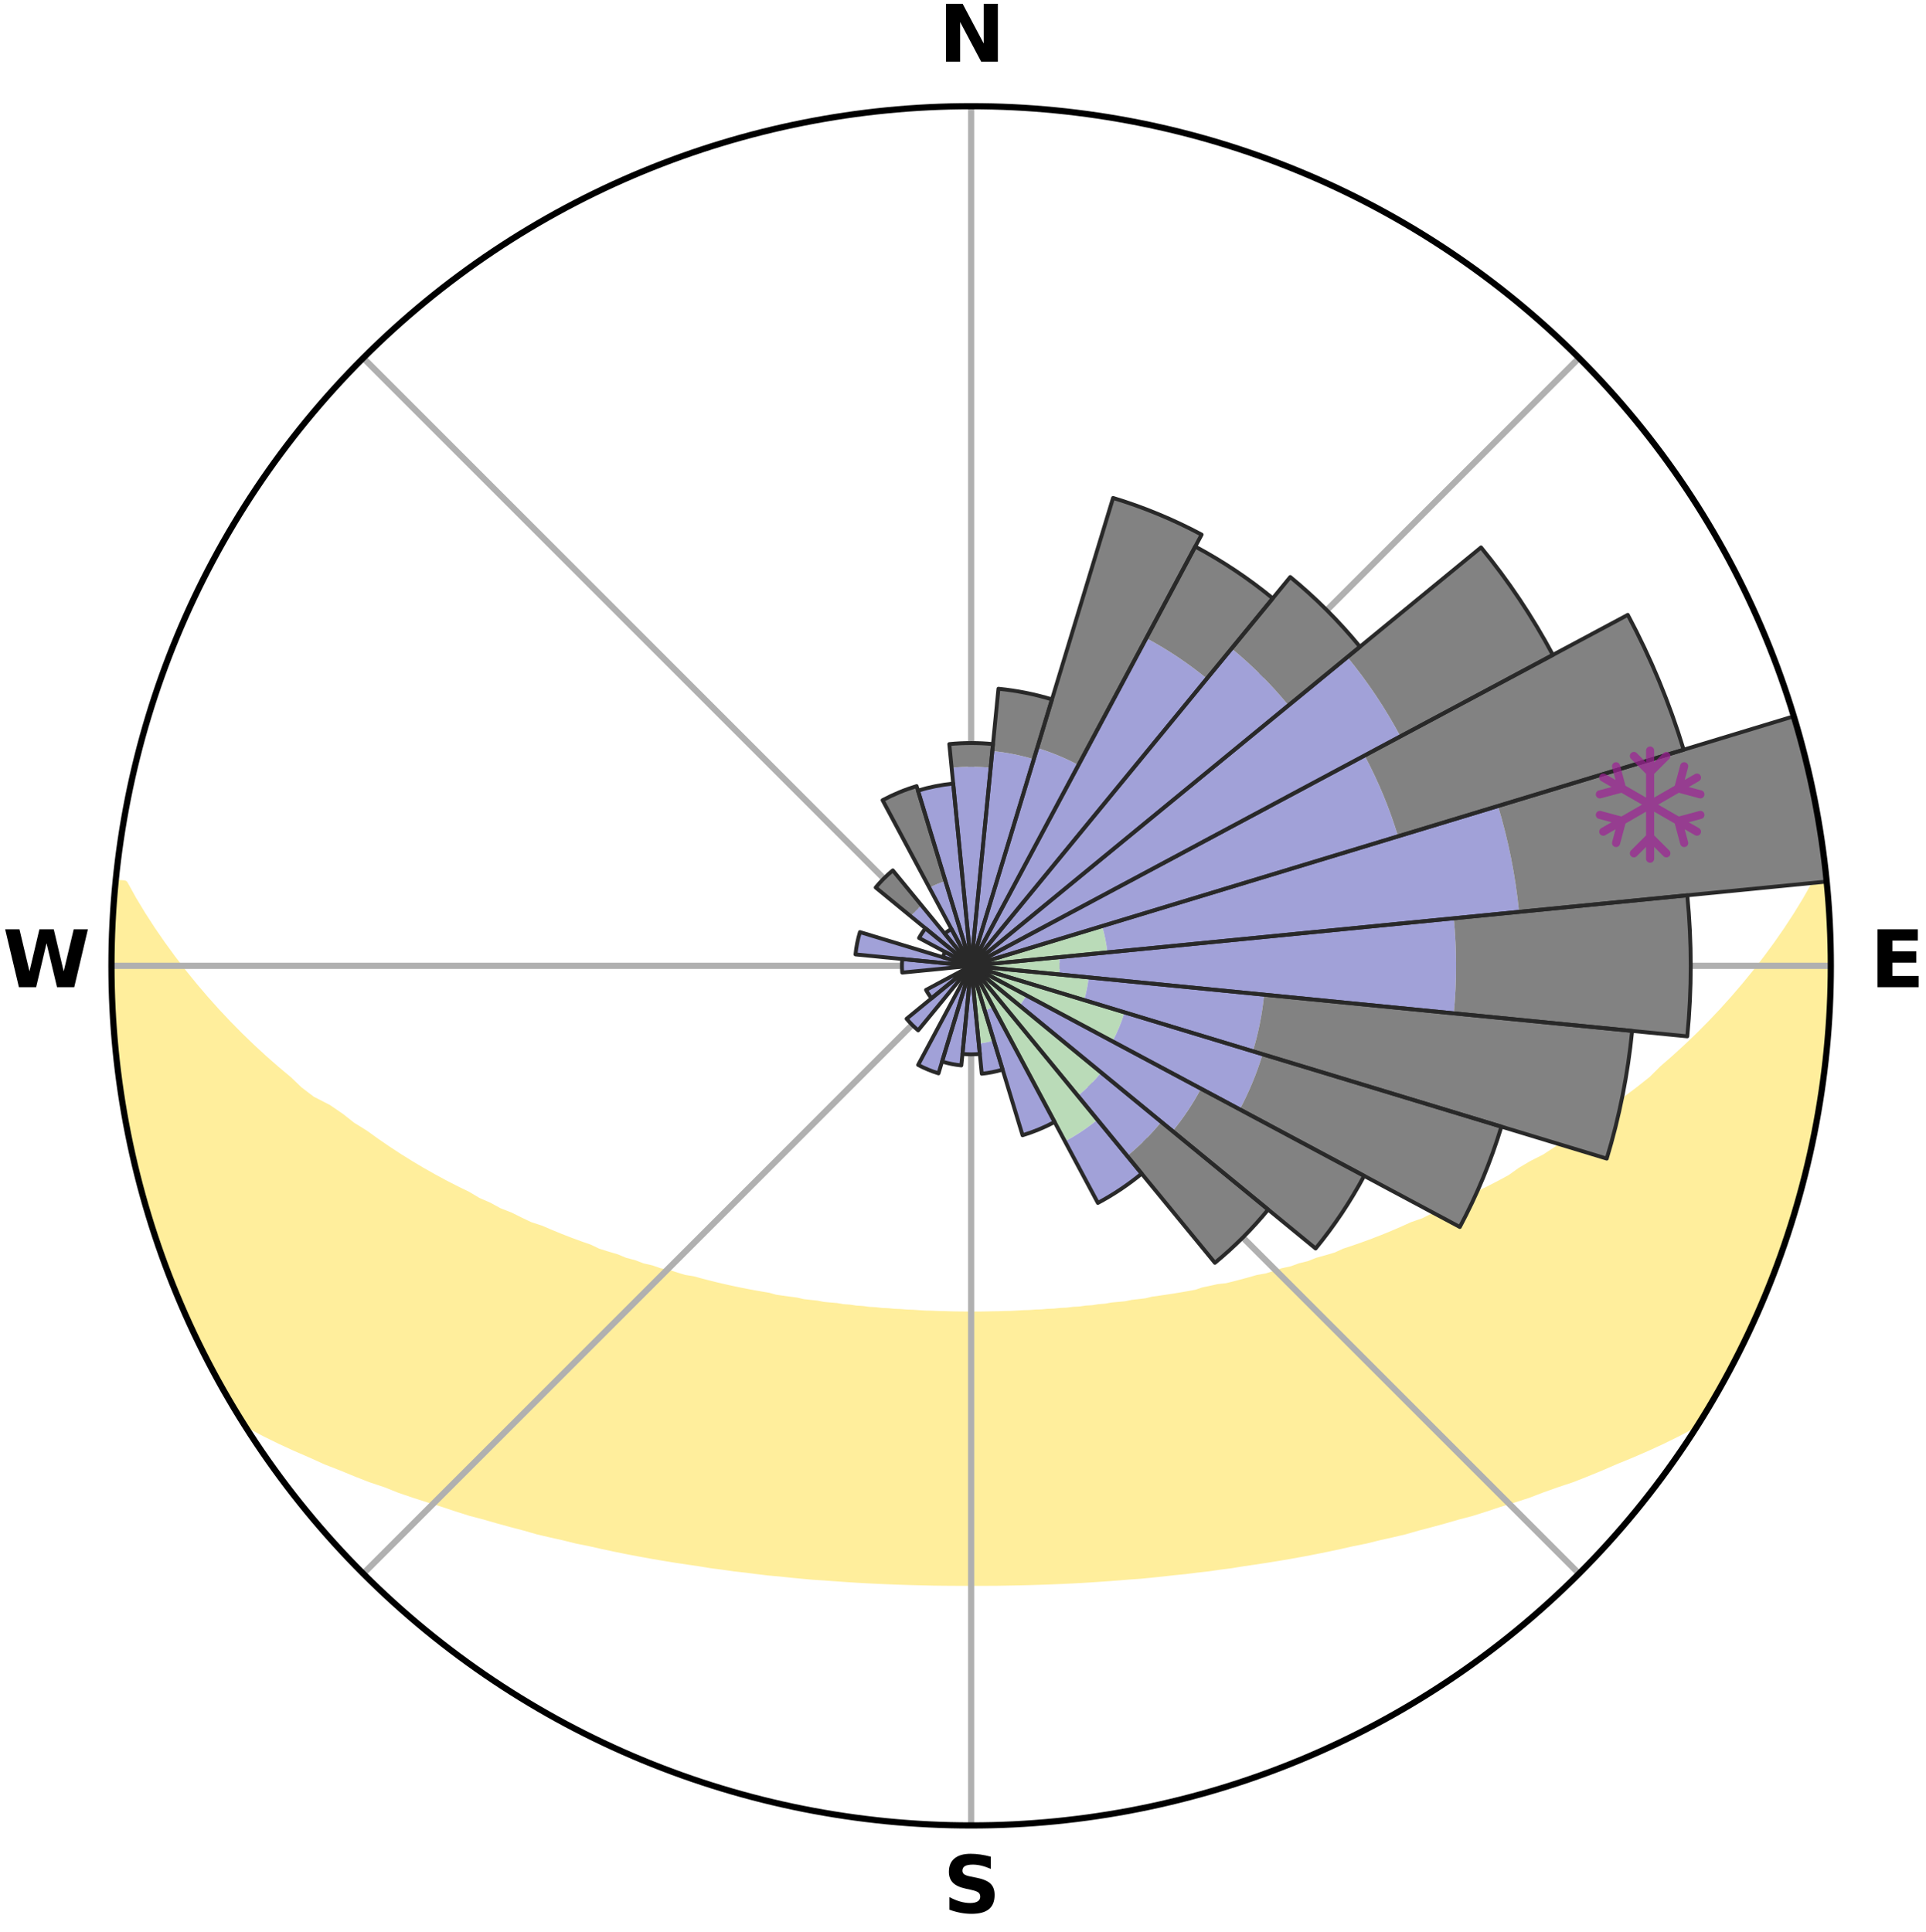 <?xml version="1.0" encoding="utf-8" standalone="no"?>
<!DOCTYPE svg PUBLIC "-//W3C//DTD SVG 1.1//EN"
  "http://www.w3.org/Graphics/SVG/1.1/DTD/svg11.dtd">
<svg xmlns:xlink="http://www.w3.org/1999/xlink" width="248.41pt" height="249.158pt" viewBox="0 0 248.41 249.158" xmlns="http://www.w3.org/2000/svg" version="1.1">
 <title>Ski Rose for Wasatch Peaks Ranch</title>
 <defs>
  <style type="text/css">*{stroke-linejoin: round; stroke-linecap: butt}</style>
 </defs>
 <g id="figure_1">
  <g id="patch_1">
   <path d="M 0 249.158 
L 248.41 249.158 
L 248.41 0 
L 0 0 
z
" style="fill: #ffffff"/>
  </g>
  <g id="axes_1">
   <g id="patch_2">
    <path d="M 236.135 124.579 
C 236.135 110.018 233.267 95.599 227.695 82.147 
C 222.122 68.695 213.955 56.471 203.659 46.175 
C 193.363 35.879 181.139 27.711 167.687 22.139 
C 154.235 16.567 139.815 13.699 125.255 13.699 
C 110.694 13.699 96.275 16.567 82.823 22.139 
C 69.371 27.711 57.147 35.879 46.851 46.175 
C 36.555 56.471 28.387 68.695 22.815 82.147 
C 17.243 95.599 14.375 110.018 14.375 124.579 
C 14.375 139.14 17.243 153.559 22.815 167.011 
C 28.387 180.463 36.555 192.687 46.851 202.983 
C 57.147 213.279 69.371 221.447 82.823 227.019 
C 96.275 232.591 110.694 235.459 125.255 235.459 
C 139.815 235.459 154.235 232.591 167.687 227.019 
C 181.139 221.447 193.363 213.279 203.659 202.983 
C 213.955 192.687 222.122 180.463 227.695 167.011 
C 233.267 153.559 236.135 139.14 236.135 124.579 
M 125.255 124.579 
C 125.255 124.579 125.255 124.579 125.255 124.579 
C 125.255 124.579 125.255 124.579 125.255 124.579 
C 125.255 124.579 125.255 124.579 125.255 124.579 
C 125.255 124.579 125.255 124.579 125.255 124.579 
C 125.255 124.579 125.255 124.579 125.255 124.579 
C 125.255 124.579 125.255 124.579 125.255 124.579 
C 125.255 124.579 125.255 124.579 125.255 124.579 
C 125.255 124.579 125.255 124.579 125.255 124.579 
C 125.255 124.579 125.255 124.579 125.255 124.579 
C 125.255 124.579 125.255 124.579 125.255 124.579 
C 125.255 124.579 125.255 124.579 125.255 124.579 
C 125.255 124.579 125.255 124.579 125.255 124.579 
C 125.255 124.579 125.255 124.579 125.255 124.579 
C 125.255 124.579 125.255 124.579 125.255 124.579 
C 125.255 124.579 125.255 124.579 125.255 124.579 
C 125.255 124.579 125.255 124.579 125.255 124.579 
z
" style="fill: #ffffff"/>
   </g>
   <g id="PolyCollection_1">
    <defs>
     <path id="m7d7c94528b" d="M 235.367 -137.125 
L 235.367 -137.125 
L 234.126 -135.062 
L 232.996 -133.058 
L 231.796 -131.095 
L 230.541 -129.176 
L 229.24 -127.302 
L 227.898 -125.475 
L 226.52 -123.695 
L 225.108 -121.964 
L 223.665 -120.282 
L 222.194 -118.65 
L 220.697 -117.068 
L 219.176 -115.536 
L 217.632 -114.054 
L 216.068 -112.623 
L 214.485 -111.244 
L 213.111 -109.877 
L 211.495 -108.595 
L 209.867 -107.365 
L 208.447 -106.136 
L 206.796 -105.003 
L 205.354 -103.864 
L 203.686 -102.828 
L 202.228 -101.779 
L 200.762 -100.772 
L 199.29 -99.807 
L 197.608 -98.958 
L 196.131 -98.08 
L 194.853 -97.164 
L 193.372 -96.364 
L 191.891 -95.605 
L 190.413 -94.885 
L 189.127 -94.113 
L 187.654 -93.468 
L 186.188 -92.859 
L 184.907 -92.191 
L 183.628 -91.553 
L 182.179 -91.048 
L 180.909 -90.474 
L 179.644 -89.929 
L 178.384 -89.414 
L 177.13 -88.927 
L 175.882 -88.467 
L 174.643 -88.034 
L 173.412 -87.627 
L 172.332 -87.132 
L 171.116 -86.774 
L 169.911 -86.439 
L 168.846 -86.012 
L 167.66 -85.722 
L 166.607 -85.337 
L 165.442 -85.087 
L 164.403 -84.742 
L 163.37 -84.414 
L 162.237 -84.22 
L 161.22 -83.928 
L 160.21 -83.652 
L 159.207 -83.392 
L 158.211 -83.148 
L 157.137 -83.03 
L 156.16 -82.814 
L 155.191 -82.611 
L 154.304 -82.313 
L 153.347 -82.136 
L 152.399 -81.971 
L 151.46 -81.817 
L 150.528 -81.673 
L 149.606 -81.539 
L 148.692 -81.414 
L 147.835 -81.203 
L 146.935 -81.096 
L 146.042 -80.997 
L 145.198 -80.818 
L 144.319 -80.734 
L 143.448 -80.656 
L 142.616 -80.506 
L 141.758 -80.441 
L 140.932 -80.307 
L 140.086 -80.254 
L 139.267 -80.137 
L 138.432 -80.093 
L 137.62 -79.992 
L 136.795 -79.955 
L 135.989 -79.869 
L 135.173 -79.839 
L 134.372 -79.766 
L 133.565 -79.742 
L 132.768 -79.681 
L 131.968 -79.661 
L 131.175 -79.613 
L 130.383 -79.571 
L 129.59 -79.559 
L 128.8 -79.529 
L 128.011 -79.52 
L 127.223 -79.5 
L 126.436 -79.488 
L 125.648 -79.484 
L 124.861 -79.484 
L 124.074 -79.493 
L 123.287 -79.5 
L 122.499 -79.519 
L 121.711 -79.546 
L 120.92 -79.559 
L 120.13 -79.596 
L 119.335 -79.612 
L 118.542 -79.661 
L 117.747 -79.717 
L 116.945 -79.741 
L 116.146 -79.809 
L 115.336 -79.838 
L 114.533 -79.919 
L 113.714 -79.954 
L 112.906 -80.049 
L 112.077 -80.091 
L 111.263 -80.201 
L 110.423 -80.252 
L 109.602 -80.378 
L 108.752 -80.439 
L 107.924 -80.582 
L 107.061 -80.655 
L 106.19 -80.733 
L 105.35 -80.903 
L 104.467 -80.995 
L 103.574 -81.095 
L 102.723 -81.295 
L 101.817 -81.412 
L 100.903 -81.537 
L 99.98 -81.671 
L 99.112 -81.918 
L 98.176 -82.074 
L 97.232 -82.241 
L 96.279 -82.419 
L 95.318 -82.609 
L 94.349 -82.813 
L 93.372 -83.029 
L 92.388 -83.26 
L 91.396 -83.505 
L 90.396 -83.765 
L 89.39 -84.041 
L 88.272 -84.22 
L 87.249 -84.529 
L 86.22 -84.857 
L 85.068 -85.088 
L 84.024 -85.453 
L 82.85 -85.722 
L 81.794 -86.128 
L 80.6 -86.44 
L 79.532 -86.888 
L 78.321 -87.246 
L 77.099 -87.628 
L 76.018 -88.146 
L 74.783 -88.578 
L 73.54 -89.036 
L 72.29 -89.522 
L 71.034 -90.037 
L 69.773 -90.58 
L 68.336 -91.051 
L 67.063 -91.656 
L 65.788 -92.291 
L 64.329 -92.863 
L 63.048 -93.564 
L 61.579 -94.207 
L 60.297 -94.976 
L 58.823 -95.694 
L 57.346 -96.45 
L 55.869 -97.247 
L 54.392 -98.084 
L 52.916 -98.963 
L 51.443 -99.882 
L 49.975 -100.843 
L 48.512 -101.847 
L 47.057 -102.893 
L 45.393 -103.925 
L 43.954 -105.061 
L 42.307 -106.19 
L 40.199 -107.274 
L 38.571 -108.513 
L 37.182 -109.841 
L 35.584 -111.178 
L 34.003 -112.565 
L 32.44 -114.004 
L 30.898 -115.494 
L 29.379 -117.033 
L 27.884 -118.624 
L 26.416 -120.264 
L 24.977 -121.953 
L 23.568 -123.692 
L 22.194 -125.478 
L 20.857 -127.313 
L 19.561 -129.194 
L 18.314 -131.12 
L 17.124 -133.089 
L 16.01 -135.098 
L 14.974 -135.198 
L 14.974 -135.198 
L 14.778 -133.274 
L 14.614 -131.346 
L 14.483 -129.415 
L 14.586 -127.477 
L 14.519 -125.545 
L 14.484 -123.612 
L 14.481 -121.678 
L 14.509 -119.744 
L 14.589 -117.81 
L 14.881 -115.892 
L 15.002 -113.963 
L 15.152 -112.034 
L 15.333 -110.108 
L 15.741 -108.212 
L 15.981 -106.293 
L 16.25 -104.376 
L 16.743 -102.502 
L 17.072 -100.595 
L 17.469 -98.702 
L 18.009 -96.843 
L 18.428 -94.953 
L 19.063 -93.124 
L 19.542 -91.248 
L 20.189 -89.424 
L 20.774 -87.58 
L 21.432 -85.761 
L 22.209 -83.988 
L 22.843 -82.159 
L 23.638 -80.395 
L 24.382 -78.609 
L 25.207 -76.859 
L 26.08 -75.132 
L 26.928 -73.394 
L 27.845 -71.69 
L 28.755 -69.982 
L 29.727 -68.309 
L 30.723 -66.65 
L 32.283 -65.349 
L 34.221 -64.325 
L 36.184 -63.362 
L 38.159 -62.455 
L 40.139 -61.597 
L 42.046 -60.731 
L 44.021 -59.963 
L 45.92 -59.181 
L 47.813 -58.438 
L 49.763 -57.79 
L 51.575 -57.064 
L 53.442 -56.431 
L 55.298 -55.832 
L 57.142 -55.267 
L 58.918 -54.674 
L 60.685 -54.113 
L 62.493 -53.639 
L 64.237 -53.136 
L 65.97 -52.66 
L 67.691 -52.211 
L 69.356 -51.731 
L 71.055 -51.332 
L 72.741 -50.957 
L 74.376 -50.549 
L 76.037 -50.218 
L 77.65 -49.854 
L 79.254 -49.512 
L 80.847 -49.189 
L 82.43 -48.886 
L 84.002 -48.6 
L 85.564 -48.333 
L 87.115 -48.082 
L 88.656 -47.847 
L 90.186 -47.627 
L 91.687 -47.378 
L 93.198 -47.187 
L 94.683 -46.969 
L 96.176 -46.804 
L 97.646 -46.613 
L 99.109 -46.436 
L 100.576 -46.307 
L 102.024 -46.154 
L 103.467 -46.014 
L 104.903 -45.885 
L 106.34 -45.794 
L 107.765 -45.686 
L 109.184 -45.588 
L 110.598 -45.499 
L 112.008 -45.421 
L 113.414 -45.352 
L 114.816 -45.292 
L 116.215 -45.24 
L 117.611 -45.197 
L 119.005 -45.163 
L 120.395 -45.129 
L 121.785 -45.113 
L 123.174 -45.104 
L 124.561 -45.103 
L 125.948 -45.102 
L 127.336 -45.103 
L 128.724 -45.111 
L 130.114 -45.136 
L 131.505 -45.163 
L 132.898 -45.197 
L 134.294 -45.24 
L 135.693 -45.291 
L 137.096 -45.351 
L 138.501 -45.42 
L 139.912 -45.499 
L 141.326 -45.587 
L 142.745 -45.685 
L 144.17 -45.793 
L 145.599 -45.912 
L 147.044 -46.011 
L 148.486 -46.151 
L 149.935 -46.304 
L 151.39 -46.469 
L 152.865 -46.611 
L 154.335 -46.801 
L 155.828 -46.965 
L 157.313 -47.184 
L 158.824 -47.375 
L 160.325 -47.624 
L 161.856 -47.843 
L 163.396 -48.079 
L 164.948 -48.329 
L 166.509 -48.597 
L 168.082 -48.882 
L 169.665 -49.186 
L 171.259 -49.508 
L 172.862 -49.851 
L 174.476 -50.214 
L 176.137 -50.545 
L 177.772 -50.953 
L 179.457 -51.329 
L 181.156 -51.727 
L 182.823 -52.207 
L 184.544 -52.656 
L 186.277 -53.131 
L 188.021 -53.635 
L 189.828 -54.109 
L 191.595 -54.671 
L 193.372 -55.263 
L 195.217 -55.828 
L 197.072 -56.427 
L 198.876 -57.118 
L 200.751 -57.785 
L 202.702 -58.433 
L 204.594 -59.177 
L 206.494 -59.958 
L 208.396 -60.782 
L 210.375 -61.593 
L 212.355 -62.451 
L 214.331 -63.359 
L 216.294 -64.322 
L 218.232 -65.346 
L 219.791 -66.647 
L 220.783 -68.308 
L 221.758 -69.98 
L 222.693 -71.674 
L 223.601 -73.383 
L 224.45 -75.122 
L 225.293 -76.863 
L 226.083 -78.629 
L 226.92 -80.374 
L 227.685 -82.151 
L 228.407 -83.946 
L 229.062 -85.767 
L 229.675 -87.602 
L 230.378 -89.406 
L 230.882 -91.275 
L 231.521 -93.101 
L 232.047 -94.963 
L 232.587 -96.821 
L 232.975 -98.718 
L 233.432 -100.597 
L 233.844 -102.486 
L 234.211 -104.385 
L 234.536 -106.292 
L 234.903 -108.192 
L 235.138 -110.113 
L 235.332 -112.037 
L 235.611 -113.953 
L 235.729 -115.885 
L 235.877 -117.813 
L 235.915 -119.748 
L 236.051 -121.678 
L 236.084 -123.612 
L 236.014 -125.546 
L 236.046 -127.48 
L 235.907 -129.41 
L 235.872 -131.345 
L 235.735 -133.274 
L 235.501 -135.195 
L 235.367 -137.125 
z
" style="stroke: #ffee9c"/>
    </defs>
    <g clip-path="url(#paf5978679b)">
     <use xlink:href="#m7d7c94528b" x="0" y="249.158" style="fill: #ffee9c; stroke: #ffee9c"/>
    </g>
   </g>
   <g id="matplotlib.axis_1">
    <g id="xtick_1">
     <g id="line2d_1">
      <path d="M 125.255 124.579 
L 125.255 13.699 
" clip-path="url(#paf5978679b)" style="fill: none; stroke: #b0b0b0; stroke-width: 0.8; stroke-linecap: square"/>
     </g>
     <g id="text_1">
      <!-- N -->
      <g transform="translate(121.07 7.958) scale(0.1 -0.1)">
       <defs>
        <path id="DejaVuSans-Bold-4e" d="M 588 4666 
L 1931 4666 
L 3628 1466 
L 3628 4666 
L 4769 4666 
L 4769 0 
L 3425 0 
L 1728 3200 
L 1728 0 
L 588 0 
L 588 4666 
z
" transform="scale(0.016)"/>
       </defs>
       <use xlink:href="#DejaVuSans-Bold-4e"/>
      </g>
     </g>
    </g>
    <g id="xtick_2">
     <g id="line2d_2">
      <path d="M 125.255 124.579 
L 203.659 46.175 
" clip-path="url(#paf5978679b)" style="fill: none; stroke: #b0b0b0; stroke-width: 0.8; stroke-linecap: square"/>
     </g>
    </g>
    <g id="xtick_3">
     <g id="line2d_3">
      <path d="M 125.255 124.579 
L 236.135 124.579 
" clip-path="url(#paf5978679b)" style="fill: none; stroke: #b0b0b0; stroke-width: 0.8; stroke-linecap: square"/>
     </g>
     <g id="text_2">
      <!-- E -->
      <g transform="translate(241.219 127.338) scale(0.1 -0.1)">
       <defs>
        <path id="DejaVuSans-Bold-45" d="M 588 4666 
L 3834 4666 
L 3834 3756 
L 1791 3756 
L 1791 2888 
L 3713 2888 
L 3713 1978 
L 1791 1978 
L 1791 909 
L 3903 909 
L 3903 0 
L 588 0 
L 588 4666 
z
" transform="scale(0.016)"/>
       </defs>
       <use xlink:href="#DejaVuSans-Bold-45"/>
      </g>
     </g>
    </g>
    <g id="xtick_4">
     <g id="line2d_4">
      <path d="M 125.255 124.579 
L 203.659 202.983 
" clip-path="url(#paf5978679b)" style="fill: none; stroke: #b0b0b0; stroke-width: 0.8; stroke-linecap: square"/>
     </g>
    </g>
    <g id="xtick_5">
     <g id="line2d_5">
      <path d="M 125.255 124.579 
L 125.255 235.459 
" clip-path="url(#paf5978679b)" style="fill: none; stroke: #b0b0b0; stroke-width: 0.8; stroke-linecap: square"/>
     </g>
     <g id="text_3">
      <!-- S -->
      <g transform="translate(121.654 246.718) scale(0.1 -0.1)">
       <defs>
        <path id="DejaVuSans-Bold-53" d="M 3834 4519 
L 3834 3531 
Q 3450 3703 3084 3790 
Q 2719 3878 2394 3878 
Q 1963 3878 1756 3759 
Q 1550 3641 1550 3391 
Q 1550 3203 1689 3098 
Q 1828 2994 2194 2919 
L 2706 2816 
Q 3484 2659 3812 2340 
Q 4141 2022 4141 1434 
Q 4141 663 3683 286 
Q 3225 -91 2284 -91 
Q 1841 -91 1394 -6 
Q 947 78 500 244 
L 500 1259 
Q 947 1022 1364 901 
Q 1781 781 2169 781 
Q 2563 781 2772 912 
Q 2981 1044 2981 1288 
Q 2981 1506 2839 1625 
Q 2697 1744 2272 1838 
L 1806 1941 
Q 1106 2091 782 2419 
Q 459 2747 459 3303 
Q 459 4000 909 4375 
Q 1359 4750 2203 4750 
Q 2588 4750 2994 4692 
Q 3400 4634 3834 4519 
z
" transform="scale(0.016)"/>
       </defs>
       <use xlink:href="#DejaVuSans-Bold-53"/>
      </g>
     </g>
    </g>
    <g id="xtick_6">
     <g id="line2d_6">
      <path d="M 125.255 124.579 
L 46.851 202.983 
" clip-path="url(#paf5978679b)" style="fill: none; stroke: #b0b0b0; stroke-width: 0.8; stroke-linecap: square"/>
     </g>
    </g>
    <g id="xtick_7">
     <g id="line2d_7">
      <path d="M 125.255 124.579 
L 14.375 124.579 
" clip-path="url(#paf5978679b)" style="fill: none; stroke: #b0b0b0; stroke-width: 0.8; stroke-linecap: square"/>
     </g>
     <g id="text_4">
      <!-- W -->
      <g transform="translate(0.36 127.338) scale(0.1 -0.1)">
       <defs>
        <path id="DejaVuSans-Bold-57" d="M 191 4666 
L 1344 4666 
L 2150 1275 
L 2950 4666 
L 4109 4666 
L 4909 1275 
L 5716 4666 
L 6859 4666 
L 5759 0 
L 4372 0 
L 3525 3547 
L 2688 0 
L 1300 0 
L 191 4666 
z
" transform="scale(0.016)"/>
       </defs>
       <use xlink:href="#DejaVuSans-Bold-57"/>
      </g>
     </g>
    </g>
    <g id="xtick_8">
     <g id="line2d_8">
      <path d="M 125.255 124.579 
L 46.851 46.175 
" clip-path="url(#paf5978679b)" style="fill: none; stroke: #b0b0b0; stroke-width: 0.8; stroke-linecap: square"/>
     </g>
    </g>
   </g>
   <g id="matplotlib.axis_2"/>
   <g id="patch_3">
    <path d="M 125.255 124.579 
C 125.255 124.579 125.255 124.579 125.255 124.579 
C 125.255 124.579 125.255 124.579 125.255 124.579 
L 125.255 124.579 
C 125.255 124.579 125.255 124.579 125.255 124.579 
C 125.255 124.579 125.255 124.579 125.255 124.579 
z
" clip-path="url(#paf5978679b)" style="fill: #d9d9d9"/>
   </g>
   <g id="patch_4">
    <path d="M 125.255 124.579 
C 125.255 124.579 125.255 124.579 125.255 124.579 
C 125.255 124.579 125.255 124.579 125.255 124.579 
L 125.255 124.579 
C 125.255 124.579 125.255 124.579 125.255 124.579 
C 125.255 124.579 125.255 124.579 125.255 124.579 
z
" clip-path="url(#paf5978679b)" style="fill: #d9d9d9"/>
   </g>
   <g id="patch_5">
    <path d="M 125.255 124.579 
C 125.255 124.579 125.255 124.579 125.255 124.579 
C 125.255 124.579 125.255 124.579 125.255 124.579 
L 125.255 124.579 
C 125.255 124.579 125.255 124.579 125.255 124.579 
C 125.255 124.579 125.255 124.579 125.255 124.579 
z
" clip-path="url(#paf5978679b)" style="fill: #d9d9d9"/>
   </g>
   <g id="patch_6">
    <path d="M 125.255 124.579 
C 125.255 124.579 125.255 124.579 125.255 124.579 
C 125.255 124.579 125.255 124.579 125.255 124.579 
L 125.255 124.579 
C 125.255 124.579 125.255 124.579 125.255 124.579 
C 125.255 124.579 125.255 124.579 125.255 124.579 
z
" clip-path="url(#paf5978679b)" style="fill: #d9d9d9"/>
   </g>
   <g id="patch_7">
    <path d="M 125.255 124.579 
C 125.255 124.579 125.255 124.579 125.255 124.579 
C 125.255 124.579 125.255 124.579 125.255 124.579 
L 125.255 124.579 
C 125.255 124.579 125.255 124.579 125.255 124.579 
C 125.255 124.579 125.255 124.579 125.255 124.579 
z
" clip-path="url(#paf5978679b)" style="fill: #d9d9d9"/>
   </g>
   <g id="patch_8">
    <path d="M 125.255 124.579 
C 125.255 124.579 125.255 124.579 125.255 124.579 
C 125.255 124.579 125.255 124.579 125.255 124.579 
L 125.255 124.579 
C 125.255 124.579 125.255 124.579 125.255 124.579 
C 125.255 124.579 125.255 124.579 125.255 124.579 
z
" clip-path="url(#paf5978679b)" style="fill: #d9d9d9"/>
   </g>
   <g id="patch_9">
    <path d="M 125.255 124.579 
C 125.255 124.579 125.255 124.579 125.255 124.579 
C 125.255 124.579 125.255 124.579 125.255 124.579 
L 125.255 124.579 
C 125.255 124.579 125.255 124.579 125.255 124.579 
C 125.255 124.579 125.255 124.579 125.255 124.579 
z
" clip-path="url(#paf5978679b)" style="fill: #d9d9d9"/>
   </g>
   <g id="patch_10">
    <path d="M 125.255 124.579 
C 125.255 124.579 125.255 124.579 125.255 124.579 
C 125.255 124.579 125.255 124.579 125.255 124.579 
L 125.255 124.579 
C 125.255 124.579 125.255 124.579 125.255 124.579 
C 125.255 124.579 125.255 124.579 125.255 124.579 
z
" clip-path="url(#paf5978679b)" style="fill: #d9d9d9"/>
   </g>
   <g id="patch_11">
    <path d="M 125.255 124.579 
C 125.255 124.579 125.255 124.579 125.255 124.579 
C 125.255 124.579 125.255 124.579 125.255 124.579 
L 125.255 124.579 
C 125.255 124.579 125.255 124.579 125.255 124.579 
C 125.255 124.579 125.255 124.579 125.255 124.579 
z
" clip-path="url(#paf5978679b)" style="fill: #d9d9d9"/>
   </g>
   <g id="patch_12">
    <path d="M 125.255 124.579 
C 125.255 124.579 125.255 124.579 125.255 124.579 
C 125.255 124.579 125.255 124.579 125.255 124.579 
L 125.255 124.579 
C 125.255 124.579 125.255 124.579 125.255 124.579 
C 125.255 124.579 125.255 124.579 125.255 124.579 
z
" clip-path="url(#paf5978679b)" style="fill: #d9d9d9"/>
   </g>
   <g id="patch_13">
    <path d="M 125.255 124.579 
C 125.255 124.579 125.255 124.579 125.255 124.579 
C 125.255 124.579 125.255 124.579 125.255 124.579 
L 125.255 124.579 
C 125.255 124.579 125.255 124.579 125.255 124.579 
C 125.255 124.579 125.255 124.579 125.255 124.579 
z
" clip-path="url(#paf5978679b)" style="fill: #d9d9d9"/>
   </g>
   <g id="patch_14">
    <path d="M 125.255 124.579 
C 125.255 124.579 125.255 124.579 125.255 124.579 
C 125.255 124.579 125.255 124.579 125.255 124.579 
L 125.255 124.579 
C 125.255 124.579 125.255 124.579 125.255 124.579 
C 125.255 124.579 125.255 124.579 125.255 124.579 
z
" clip-path="url(#paf5978679b)" style="fill: #d9d9d9"/>
   </g>
   <g id="patch_15">
    <path d="M 125.255 124.579 
C 125.255 124.579 125.255 124.579 125.255 124.579 
C 125.255 124.579 125.255 124.579 125.255 124.579 
L 125.255 124.579 
C 125.255 124.579 125.255 124.579 125.255 124.579 
C 125.255 124.579 125.255 124.579 125.255 124.579 
z
" clip-path="url(#paf5978679b)" style="fill: #d9d9d9"/>
   </g>
   <g id="patch_16">
    <path d="M 125.255 124.579 
C 125.255 124.579 125.255 124.579 125.255 124.579 
C 125.255 124.579 125.255 124.579 125.255 124.579 
L 125.255 124.579 
C 125.255 124.579 125.255 124.579 125.255 124.579 
C 125.255 124.579 125.255 124.579 125.255 124.579 
z
" clip-path="url(#paf5978679b)" style="fill: #d9d9d9"/>
   </g>
   <g id="patch_17">
    <path d="M 125.255 124.579 
C 125.255 124.579 125.255 124.579 125.255 124.579 
C 125.255 124.579 125.255 124.579 125.255 124.579 
L 125.255 124.579 
C 125.255 124.579 125.255 124.579 125.255 124.579 
C 125.255 124.579 125.255 124.579 125.255 124.579 
z
" clip-path="url(#paf5978679b)" style="fill: #d9d9d9"/>
   </g>
   <g id="patch_18">
    <path d="M 125.255 124.579 
C 125.255 124.579 125.255 124.579 125.255 124.579 
C 125.255 124.579 125.255 124.579 125.255 124.579 
L 125.255 124.579 
C 125.255 124.579 125.255 124.579 125.255 124.579 
C 125.255 124.579 125.255 124.579 125.255 124.579 
z
" clip-path="url(#paf5978679b)" style="fill: #d9d9d9"/>
   </g>
   <g id="patch_19">
    <path d="M 125.255 124.579 
C 125.255 124.579 125.255 124.579 125.255 124.579 
C 125.255 124.579 125.255 124.579 125.255 124.579 
L 125.255 124.579 
C 125.255 124.579 125.255 124.579 125.255 124.579 
C 125.255 124.579 125.255 124.579 125.255 124.579 
z
" clip-path="url(#paf5978679b)" style="fill: #d9d9d9"/>
   </g>
   <g id="patch_20">
    <path d="M 125.255 124.579 
C 125.255 124.579 125.255 124.579 125.255 124.579 
C 125.255 124.579 125.255 124.579 125.255 124.579 
L 125.255 124.579 
C 125.255 124.579 125.255 124.579 125.255 124.579 
C 125.255 124.579 125.255 124.579 125.255 124.579 
z
" clip-path="url(#paf5978679b)" style="fill: #d9d9d9"/>
   </g>
   <g id="patch_21">
    <path d="M 125.255 124.579 
C 125.255 124.579 125.255 124.579 125.255 124.579 
C 125.255 124.579 125.255 124.579 125.255 124.579 
L 125.255 124.579 
C 125.255 124.579 125.255 124.579 125.255 124.579 
C 125.255 124.579 125.255 124.579 125.255 124.579 
z
" clip-path="url(#paf5978679b)" style="fill: #d9d9d9"/>
   </g>
   <g id="patch_22">
    <path d="M 125.255 124.579 
C 125.255 124.579 125.255 124.579 125.255 124.579 
C 125.255 124.579 125.255 124.579 125.255 124.579 
L 125.255 124.579 
C 125.255 124.579 125.255 124.579 125.255 124.579 
C 125.255 124.579 125.255 124.579 125.255 124.579 
z
" clip-path="url(#paf5978679b)" style="fill: #d9d9d9"/>
   </g>
   <g id="patch_23">
    <path d="M 125.255 124.579 
C 125.255 124.579 125.255 124.579 125.255 124.579 
C 125.255 124.579 125.255 124.579 125.255 124.579 
L 125.255 124.579 
C 125.255 124.579 125.255 124.579 125.255 124.579 
C 125.255 124.579 125.255 124.579 125.255 124.579 
z
" clip-path="url(#paf5978679b)" style="fill: #d9d9d9"/>
   </g>
   <g id="patch_24">
    <path d="M 125.255 124.579 
C 125.255 124.579 125.255 124.579 125.255 124.579 
C 125.255 124.579 125.255 124.579 125.255 124.579 
L 125.255 124.579 
C 125.255 124.579 125.255 124.579 125.255 124.579 
C 125.255 124.579 125.255 124.579 125.255 124.579 
z
" clip-path="url(#paf5978679b)" style="fill: #d9d9d9"/>
   </g>
   <g id="patch_25">
    <path d="M 125.255 124.579 
C 125.255 124.579 125.255 124.579 125.255 124.579 
C 125.255 124.579 125.255 124.579 125.255 124.579 
L 125.255 124.579 
C 125.255 124.579 125.255 124.579 125.255 124.579 
C 125.255 124.579 125.255 124.579 125.255 124.579 
z
" clip-path="url(#paf5978679b)" style="fill: #d9d9d9"/>
   </g>
   <g id="patch_26">
    <path d="M 125.255 124.579 
C 125.255 124.579 125.255 124.579 125.255 124.579 
C 125.255 124.579 125.255 124.579 125.255 124.579 
L 125.255 124.579 
C 125.255 124.579 125.255 124.579 125.255 124.579 
C 125.255 124.579 125.255 124.579 125.255 124.579 
z
" clip-path="url(#paf5978679b)" style="fill: #d9d9d9"/>
   </g>
   <g id="patch_27">
    <path d="M 125.255 124.579 
C 125.255 124.579 125.255 124.579 125.255 124.579 
C 125.255 124.579 125.255 124.579 125.255 124.579 
L 125.255 124.579 
C 125.255 124.579 125.255 124.579 125.255 124.579 
C 125.255 124.579 125.255 124.579 125.255 124.579 
z
" clip-path="url(#paf5978679b)" style="fill: #d9d9d9"/>
   </g>
   <g id="patch_28">
    <path d="M 125.255 124.579 
C 125.255 124.579 125.255 124.579 125.255 124.579 
C 125.255 124.579 125.255 124.579 125.255 124.579 
L 125.255 124.579 
C 125.255 124.579 125.255 124.579 125.255 124.579 
C 125.255 124.579 125.255 124.579 125.255 124.579 
z
" clip-path="url(#paf5978679b)" style="fill: #d9d9d9"/>
   </g>
   <g id="patch_29">
    <path d="M 125.255 124.579 
C 125.255 124.579 125.255 124.579 125.255 124.579 
C 125.255 124.579 125.255 124.579 125.255 124.579 
L 125.255 124.579 
C 125.255 124.579 125.255 124.579 125.255 124.579 
C 125.255 124.579 125.255 124.579 125.255 124.579 
z
" clip-path="url(#paf5978679b)" style="fill: #d9d9d9"/>
   </g>
   <g id="patch_30">
    <path d="M 125.255 124.579 
C 125.255 124.579 125.255 124.579 125.255 124.579 
C 125.255 124.579 125.255 124.579 125.255 124.579 
L 125.255 124.579 
C 125.255 124.579 125.255 124.579 125.255 124.579 
C 125.255 124.579 125.255 124.579 125.255 124.579 
z
" clip-path="url(#paf5978679b)" style="fill: #d9d9d9"/>
   </g>
   <g id="patch_31">
    <path d="M 125.255 124.579 
C 125.255 124.579 125.255 124.579 125.255 124.579 
C 125.255 124.579 125.255 124.579 125.255 124.579 
L 125.255 124.579 
C 125.255 124.579 125.255 124.579 125.255 124.579 
C 125.255 124.579 125.255 124.579 125.255 124.579 
z
" clip-path="url(#paf5978679b)" style="fill: #d9d9d9"/>
   </g>
   <g id="patch_32">
    <path d="M 125.255 124.579 
C 125.255 124.579 125.255 124.579 125.255 124.579 
C 125.255 124.579 125.255 124.579 125.255 124.579 
L 125.255 124.579 
C 125.255 124.579 125.255 124.579 125.255 124.579 
C 125.255 124.579 125.255 124.579 125.255 124.579 
z
" clip-path="url(#paf5978679b)" style="fill: #d9d9d9"/>
   </g>
   <g id="patch_33">
    <path d="M 125.255 124.579 
C 125.255 124.579 125.255 124.579 125.255 124.579 
C 125.255 124.579 125.255 124.579 125.255 124.579 
L 125.255 124.579 
C 125.255 124.579 125.255 124.579 125.255 124.579 
C 125.255 124.579 125.255 124.579 125.255 124.579 
z
" clip-path="url(#paf5978679b)" style="fill: #d9d9d9"/>
   </g>
   <g id="patch_34">
    <path d="M 125.255 124.579 
C 125.255 124.579 125.255 124.579 125.255 124.579 
C 125.255 124.579 125.255 124.579 125.255 124.579 
L 125.255 124.579 
C 125.255 124.579 125.255 124.579 125.255 124.579 
C 125.255 124.579 125.255 124.579 125.255 124.579 
z
" clip-path="url(#paf5978679b)" style="fill: #d9d9d9"/>
   </g>
   <g id="patch_35">
    <path d="M 125.255 124.579 
C 125.255 124.579 125.255 124.579 125.255 124.579 
C 125.255 124.579 125.255 124.579 125.255 124.579 
L 125.255 124.579 
C 125.255 124.579 125.255 124.579 125.255 124.579 
C 125.255 124.579 125.255 124.579 125.255 124.579 
z
" clip-path="url(#paf5978679b)" style="fill: #badbb8"/>
   </g>
   <g id="patch_36">
    <path d="M 125.255 124.579 
C 125.255 124.579 125.255 124.579 125.255 124.579 
C 125.255 124.579 125.255 124.579 125.255 124.579 
L 125.255 124.579 
C 125.255 124.579 125.255 124.579 125.255 124.579 
C 125.255 124.579 125.255 124.579 125.255 124.579 
z
" clip-path="url(#paf5978679b)" style="fill: #badbb8"/>
   </g>
   <g id="patch_37">
    <path d="M 125.255 124.579 
C 125.255 124.579 125.255 124.579 125.255 124.579 
C 125.255 124.579 125.255 124.579 125.255 124.579 
L 125.255 124.579 
C 125.255 124.579 125.255 124.579 125.255 124.579 
C 125.255 124.579 125.255 124.579 125.255 124.579 
z
" clip-path="url(#paf5978679b)" style="fill: #badbb8"/>
   </g>
   <g id="patch_38">
    <path d="M 125.255 124.579 
C 125.255 124.579 125.255 124.579 125.255 124.579 
C 125.255 124.579 125.255 124.579 125.255 124.579 
L 125.255 124.579 
C 125.255 124.579 125.255 124.579 125.255 124.579 
C 125.255 124.579 125.255 124.579 125.255 124.579 
z
" clip-path="url(#paf5978679b)" style="fill: #badbb8"/>
   </g>
   <g id="patch_39">
    <path d="M 125.255 124.579 
C 125.255 124.579 125.255 124.579 125.255 124.579 
C 125.255 124.579 125.255 124.579 125.255 124.579 
L 125.255 124.579 
C 125.255 124.579 125.255 124.579 125.255 124.579 
C 125.255 124.579 125.255 124.579 125.255 124.579 
z
" clip-path="url(#paf5978679b)" style="fill: #badbb8"/>
   </g>
   <g id="patch_40">
    <path d="M 125.255 124.579 
C 125.255 124.579 125.255 124.579 125.255 124.579 
C 125.255 124.579 125.255 124.579 125.255 124.579 
L 125.255 124.579 
C 125.255 124.579 125.255 124.579 125.255 124.579 
C 125.255 124.579 125.255 124.579 125.255 124.579 
z
" clip-path="url(#paf5978679b)" style="fill: #badbb8"/>
   </g>
   <g id="patch_41">
    <path d="M 125.255 124.579 
C 125.255 124.579 125.255 124.579 125.255 124.579 
C 125.255 124.579 125.255 124.579 125.255 124.579 
L 125.255 124.579 
C 125.255 124.579 125.255 124.579 125.255 124.579 
C 125.255 124.579 125.255 124.579 125.255 124.579 
z
" clip-path="url(#paf5978679b)" style="fill: #badbb8"/>
   </g>
   <g id="patch_42">
    <path d="M 125.255 124.579 
C 125.255 124.579 125.255 124.579 125.255 124.579 
C 125.255 124.579 125.255 124.579 125.255 124.579 
L 142.82 122.849 
C 142.763 122.274 142.678 121.702 142.566 121.136 
C 142.453 120.569 142.313 120.008 142.145 119.456 
z
" clip-path="url(#paf5978679b)" style="fill: #badbb8"/>
   </g>
   <g id="patch_43">
    <path d="M 125.255 124.579 
C 125.255 124.579 125.255 124.579 125.255 124.579 
C 125.255 124.579 125.255 124.579 125.255 124.579 
L 136.619 125.698 
C 136.656 125.326 136.674 124.953 136.674 124.579 
C 136.674 124.205 136.656 123.832 136.619 123.46 
z
" clip-path="url(#paf5978679b)" style="fill: #badbb8"/>
   </g>
   <g id="patch_44">
    <path d="M 125.255 124.579 
C 125.255 124.579 125.255 124.579 125.255 124.579 
C 125.255 124.579 125.255 124.579 125.255 124.579 
L 139.825 128.999 
C 139.97 128.522 140.091 128.038 140.188 127.55 
C 140.286 127.061 140.359 126.567 140.408 126.071 
z
" clip-path="url(#paf5978679b)" style="fill: #badbb8"/>
   </g>
   <g id="patch_45">
    <path d="M 125.255 124.579 
C 125.255 124.579 125.255 124.579 125.255 124.579 
C 125.255 124.579 125.255 124.579 125.255 124.579 
L 143.488 134.325 
C 143.807 133.728 144.097 133.116 144.356 132.491 
C 144.615 131.866 144.843 131.228 145.039 130.581 
z
" clip-path="url(#paf5978679b)" style="fill: #badbb8"/>
   </g>
   <g id="patch_46">
    <path d="M 125.255 124.579 
C 125.255 124.579 125.255 124.579 125.255 124.579 
C 125.255 124.579 125.255 124.579 125.255 124.579 
L 131.497 129.702 
C 131.664 129.497 131.822 129.285 131.969 129.065 
C 132.116 128.845 132.252 128.619 132.376 128.386 
z
" clip-path="url(#paf5978679b)" style="fill: #badbb8"/>
   </g>
   <g id="patch_47">
    <path d="M 125.255 124.579 
C 125.255 124.579 125.255 124.579 125.255 124.579 
C 125.255 124.579 125.255 124.579 125.255 124.579 
L 139.021 141.354 
C 139.571 140.903 140.097 140.426 140.599 139.924 
C 141.102 139.421 141.579 138.895 142.03 138.346 
z
" clip-path="url(#paf5978679b)" style="fill: #badbb8"/>
   </g>
   <g id="patch_48">
    <path d="M 125.255 124.579 
C 125.255 124.579 125.255 124.579 125.255 124.579 
C 125.255 124.579 125.255 124.579 125.255 124.579 
L 137.359 147.224 
C 138.1 146.827 138.821 146.395 139.52 145.928 
C 140.219 145.461 140.894 144.96 141.544 144.427 
z
" clip-path="url(#paf5978679b)" style="fill: #badbb8"/>
   </g>
   <g id="patch_49">
    <path d="M 125.255 124.579 
C 125.255 124.579 125.255 124.579 125.255 124.579 
C 125.255 124.579 125.255 124.579 125.255 124.579 
L 127.002 130.339 
C 127.19 130.281 127.376 130.215 127.558 130.14 
C 127.74 130.064 127.918 129.98 128.092 129.887 
z
" clip-path="url(#paf5978679b)" style="fill: #badbb8"/>
   </g>
   <g id="patch_50">
    <path d="M 125.255 124.579 
C 125.255 124.579 125.255 124.579 125.255 124.579 
C 125.255 124.579 125.255 124.579 125.255 124.579 
L 126.242 134.602 
C 126.57 134.569 126.896 134.521 127.22 134.457 
C 127.543 134.392 127.863 134.312 128.178 134.216 
z
" clip-path="url(#paf5978679b)" style="fill: #badbb8"/>
   </g>
   <g id="patch_51">
    <path d="M 125.255 124.579 
C 125.255 124.579 125.255 124.579 125.255 124.579 
C 125.255 124.579 125.255 124.579 125.255 124.579 
L 125.255 124.579 
C 125.255 124.579 125.255 124.579 125.255 124.579 
C 125.255 124.579 125.255 124.579 125.255 124.579 
z
" clip-path="url(#paf5978679b)" style="fill: #badbb8"/>
   </g>
   <g id="patch_52">
    <path d="M 125.255 124.579 
C 125.255 124.579 125.255 124.579 125.255 124.579 
C 125.255 124.579 125.255 124.579 125.255 124.579 
L 125.255 124.579 
C 125.255 124.579 125.255 124.579 125.255 124.579 
C 125.255 124.579 125.255 124.579 125.255 124.579 
z
" clip-path="url(#paf5978679b)" style="fill: #badbb8"/>
   </g>
   <g id="patch_53">
    <path d="M 125.255 124.579 
C 125.255 124.579 125.255 124.579 125.255 124.579 
C 125.255 124.579 125.255 124.579 125.255 124.579 
L 125.255 124.579 
C 125.255 124.579 125.255 124.579 125.255 124.579 
C 125.255 124.579 125.255 124.579 125.255 124.579 
z
" clip-path="url(#paf5978679b)" style="fill: #badbb8"/>
   </g>
   <g id="patch_54">
    <path d="M 125.255 124.579 
C 125.255 124.579 125.255 124.579 125.255 124.579 
C 125.255 124.579 125.255 124.579 125.255 124.579 
L 125.255 124.579 
C 125.255 124.579 125.255 124.579 125.255 124.579 
C 125.255 124.579 125.255 124.579 125.255 124.579 
z
" clip-path="url(#paf5978679b)" style="fill: #badbb8"/>
   </g>
   <g id="patch_55">
    <path d="M 125.255 124.579 
C 125.255 124.579 125.255 124.579 125.255 124.579 
C 125.255 124.579 125.255 124.579 125.255 124.579 
L 125.255 124.579 
C 125.255 124.579 125.255 124.579 125.255 124.579 
C 125.255 124.579 125.255 124.579 125.255 124.579 
z
" clip-path="url(#paf5978679b)" style="fill: #badbb8"/>
   </g>
   <g id="patch_56">
    <path d="M 125.255 124.579 
C 125.255 124.579 125.255 124.579 125.255 124.579 
C 125.255 124.579 125.255 124.579 125.255 124.579 
L 125.255 124.579 
C 125.255 124.579 125.255 124.579 125.255 124.579 
C 125.255 124.579 125.255 124.579 125.255 124.579 
z
" clip-path="url(#paf5978679b)" style="fill: #badbb8"/>
   </g>
   <g id="patch_57">
    <path d="M 125.255 124.579 
C 125.255 124.579 125.255 124.579 125.255 124.579 
C 125.255 124.579 125.255 124.579 125.255 124.579 
L 125.255 124.579 
C 125.255 124.579 125.255 124.579 125.255 124.579 
C 125.255 124.579 125.255 124.579 125.255 124.579 
z
" clip-path="url(#paf5978679b)" style="fill: #badbb8"/>
   </g>
   <g id="patch_58">
    <path d="M 125.255 124.579 
C 125.255 124.579 125.255 124.579 125.255 124.579 
C 125.255 124.579 125.255 124.579 125.255 124.579 
L 125.255 124.579 
C 125.255 124.579 125.255 124.579 125.255 124.579 
C 125.255 124.579 125.255 124.579 125.255 124.579 
z
" clip-path="url(#paf5978679b)" style="fill: #badbb8"/>
   </g>
   <g id="patch_59">
    <path d="M 125.255 124.579 
C 125.255 124.579 125.255 124.579 125.255 124.579 
C 125.255 124.579 125.255 124.579 125.255 124.579 
L 125.255 124.579 
C 125.255 124.579 125.255 124.579 125.255 124.579 
C 125.255 124.579 125.255 124.579 125.255 124.579 
z
" clip-path="url(#paf5978679b)" style="fill: #badbb8"/>
   </g>
   <g id="patch_60">
    <path d="M 125.255 124.579 
C 125.255 124.579 125.255 124.579 125.255 124.579 
C 125.255 124.579 125.255 124.579 125.255 124.579 
L 125.255 124.579 
C 125.255 124.579 125.255 124.579 125.255 124.579 
C 125.255 124.579 125.255 124.579 125.255 124.579 
z
" clip-path="url(#paf5978679b)" style="fill: #badbb8"/>
   </g>
   <g id="patch_61">
    <path d="M 125.255 124.579 
C 125.255 124.579 125.255 124.579 125.255 124.579 
C 125.255 124.579 125.255 124.579 125.255 124.579 
L 125.255 124.579 
C 125.255 124.579 125.255 124.579 125.255 124.579 
C 125.255 124.579 125.255 124.579 125.255 124.579 
z
" clip-path="url(#paf5978679b)" style="fill: #badbb8"/>
   </g>
   <g id="patch_62">
    <path d="M 125.255 124.579 
C 125.255 124.579 125.255 124.579 125.255 124.579 
C 125.255 124.579 125.255 124.579 125.255 124.579 
L 125.255 124.579 
C 125.255 124.579 125.255 124.579 125.255 124.579 
C 125.255 124.579 125.255 124.579 125.255 124.579 
z
" clip-path="url(#paf5978679b)" style="fill: #badbb8"/>
   </g>
   <g id="patch_63">
    <path d="M 125.255 124.579 
C 125.255 124.579 125.255 124.579 125.255 124.579 
C 125.255 124.579 125.255 124.579 125.255 124.579 
L 125.255 124.579 
C 125.255 124.579 125.255 124.579 125.255 124.579 
C 125.255 124.579 125.255 124.579 125.255 124.579 
z
" clip-path="url(#paf5978679b)" style="fill: #badbb8"/>
   </g>
   <g id="patch_64">
    <path d="M 125.255 124.579 
C 125.255 124.579 125.255 124.579 125.255 124.579 
C 125.255 124.579 125.255 124.579 125.255 124.579 
L 125.255 124.579 
C 125.255 124.579 125.255 124.579 125.255 124.579 
C 125.255 124.579 125.255 124.579 125.255 124.579 
z
" clip-path="url(#paf5978679b)" style="fill: #badbb8"/>
   </g>
   <g id="patch_65">
    <path d="M 125.255 124.579 
C 125.255 124.579 125.255 124.579 125.255 124.579 
C 125.255 124.579 125.255 124.579 125.255 124.579 
L 125.255 124.579 
C 125.255 124.579 125.255 124.579 125.255 124.579 
C 125.255 124.579 125.255 124.579 125.255 124.579 
z
" clip-path="url(#paf5978679b)" style="fill: #badbb8"/>
   </g>
   <g id="patch_66">
    <path d="M 125.255 124.579 
C 125.255 124.579 125.255 124.579 125.255 124.579 
C 125.255 124.579 125.255 124.579 125.255 124.579 
L 125.255 124.579 
C 125.255 124.579 125.255 124.579 125.255 124.579 
C 125.255 124.579 125.255 124.579 125.255 124.579 
z
" clip-path="url(#paf5978679b)" style="fill: #badbb8"/>
   </g>
   <g id="patch_67">
    <path d="M 125.255 124.579 
C 125.255 124.579 125.255 124.579 125.255 124.579 
C 125.255 124.579 125.255 124.579 125.255 124.579 
L 127.772 99.026 
C 126.935 98.944 126.095 98.903 125.255 98.903 
C 124.414 98.903 123.575 98.944 122.738 99.026 
z
" clip-path="url(#paf5978679b)" style="fill: #a1a1d8"/>
   </g>
   <g id="patch_68">
    <path d="M 125.255 124.579 
C 125.255 124.579 125.255 124.579 125.255 124.579 
C 125.255 124.579 125.255 124.579 125.255 124.579 
L 133.337 97.936 
C 132.465 97.671 131.58 97.45 130.687 97.272 
C 129.793 97.094 128.891 96.96 127.984 96.871 
z
" clip-path="url(#paf5978679b)" style="fill: #a1a1d8"/>
   </g>
   <g id="patch_69">
    <path d="M 125.255 124.579 
C 125.255 124.579 125.255 124.579 125.255 124.579 
C 125.255 124.579 125.255 124.579 125.255 124.579 
L 139.096 98.684 
C 138.248 98.231 137.379 97.82 136.491 97.452 
C 135.603 97.084 134.698 96.76 133.778 96.481 
z
" clip-path="url(#paf5978679b)" style="fill: #a1a1d8"/>
   </g>
   <g id="patch_70">
    <path d="M 125.255 124.579 
C 125.255 124.579 125.255 124.579 125.255 124.579 
C 125.255 124.579 125.255 124.579 125.255 124.579 
L 155.657 87.534 
C 154.444 86.539 153.184 85.604 151.879 84.733 
C 150.575 83.861 149.229 83.054 147.845 82.315 
z
" clip-path="url(#paf5978679b)" style="fill: #a1a1d8"/>
   </g>
   <g id="patch_71">
    <path d="M 125.255 124.579 
C 125.255 124.579 125.255 124.579 125.255 124.579 
C 125.255 124.579 125.255 124.579 125.255 124.579 
L 166.186 90.988 
C 165.086 89.648 163.922 88.363 162.696 87.138 
C 161.471 85.912 160.186 84.747 158.846 83.648 
z
" clip-path="url(#paf5978679b)" style="fill: #a1a1d8"/>
   </g>
   <g id="patch_72">
    <path d="M 125.255 124.579 
C 125.255 124.579 125.255 124.579 125.255 124.579 
C 125.255 124.579 125.255 124.579 125.255 124.579 
L 180.621 94.985 
C 179.652 93.173 178.595 91.41 177.453 89.701 
C 176.312 87.993 175.087 86.341 173.783 84.753 
z
" clip-path="url(#paf5978679b)" style="fill: #a1a1d8"/>
   </g>
   <g id="patch_73">
    <path d="M 125.255 124.579 
C 125.255 124.579 125.255 124.579 125.255 124.579 
C 125.255 124.579 125.255 124.579 125.255 124.579 
L 180.317 107.876 
C 179.771 106.074 179.136 104.299 178.415 102.559 
C 177.694 100.819 176.888 99.116 176.001 97.455 
z
" clip-path="url(#paf5978679b)" style="fill: #a1a1d8"/>
   </g>
   <g id="patch_74">
    <path d="M 142.145 119.456 
C 142.313 120.008 142.453 120.569 142.566 121.136 
C 142.678 121.702 142.763 122.274 142.82 122.849 
L 195.922 117.619 
C 195.695 115.306 195.353 113.005 194.9 110.726 
C 194.447 108.446 193.881 106.19 193.207 103.966 
z
" clip-path="url(#paf5978679b)" style="fill: #a1a1d8"/>
   </g>
   <g id="patch_75">
    <path d="M 136.619 123.46 
C 136.656 123.832 136.674 124.205 136.674 124.579 
C 136.674 124.953 136.656 125.326 136.619 125.698 
L 187.501 130.71 
C 187.702 128.672 187.802 126.626 187.802 124.579 
C 187.802 122.532 187.702 120.486 187.501 118.448 
z
" clip-path="url(#paf5978679b)" style="fill: #a1a1d8"/>
   </g>
   <g id="patch_76">
    <path d="M 140.408 126.071 
C 140.359 126.567 140.286 127.061 140.188 127.55 
C 140.091 128.038 139.97 128.522 139.825 128.999 
L 161.59 135.601 
C 161.95 134.412 162.253 133.206 162.495 131.987 
C 162.738 130.768 162.92 129.538 163.042 128.301 
z
" clip-path="url(#paf5978679b)" style="fill: #a1a1d8"/>
   </g>
   <g id="patch_77">
    <path d="M 145.039 130.581 
C 144.843 131.228 144.615 131.866 144.356 132.491 
C 144.097 133.116 143.807 133.728 143.488 134.325 
L 159.899 143.097 
C 160.505 141.963 161.055 140.8 161.547 139.612 
C 162.039 138.424 162.473 137.213 162.846 135.982 
z
" clip-path="url(#paf5978679b)" style="fill: #a1a1d8"/>
   </g>
   <g id="patch_78">
    <path d="M 132.376 128.386 
C 132.252 128.619 132.116 128.845 131.969 129.065 
C 131.822 129.285 131.664 129.497 131.497 129.702 
L 151.242 145.906 
C 151.94 145.056 152.596 144.171 153.207 143.256 
C 153.819 142.341 154.385 141.397 154.903 140.427 
z
" clip-path="url(#paf5978679b)" style="fill: #a1a1d8"/>
   </g>
   <g id="patch_79">
    <path d="M 142.03 138.346 
C 141.579 138.895 141.102 139.421 140.599 139.924 
C 140.097 140.426 139.571 140.903 139.021 141.354 
L 145.386 149.109 
C 146.189 148.451 146.959 147.753 147.694 147.018 
C 148.428 146.284 149.126 145.514 149.785 144.711 
z
" clip-path="url(#paf5978679b)" style="fill: #a1a1d8"/>
   </g>
   <g id="patch_80">
    <path d="M 141.544 144.427 
C 140.894 144.96 140.219 145.461 139.52 145.928 
C 138.821 146.395 138.1 146.827 137.359 147.224 
L 141.602 155.163 
C 142.603 154.628 143.578 154.044 144.521 153.414 
C 145.465 152.783 146.378 152.106 147.255 151.386 
z
" clip-path="url(#paf5978679b)" style="fill: #a1a1d8"/>
   </g>
   <g id="patch_81">
    <path d="M 128.092 129.887 
C 127.918 129.98 127.74 130.064 127.558 130.14 
C 127.376 130.215 127.19 130.281 127.002 130.339 
L 131.885 146.435 
C 132.6 146.218 133.304 145.966 133.995 145.68 
C 134.686 145.394 135.362 145.074 136.021 144.721 
z
" clip-path="url(#paf5978679b)" style="fill: #a1a1d8"/>
   </g>
   <g id="patch_82">
    <path d="M 128.178 134.216 
C 127.863 134.312 127.543 134.392 127.22 134.457 
C 126.896 134.521 126.57 134.569 126.242 134.602 
L 126.626 138.498 
C 127.081 138.453 127.534 138.386 127.983 138.296 
C 128.432 138.207 128.877 138.096 129.315 137.963 
z
" clip-path="url(#paf5978679b)" style="fill: #a1a1d8"/>
   </g>
   <g id="patch_83">
    <path d="M 125.255 124.579 
C 125.255 124.579 125.255 124.579 125.255 124.579 
C 125.255 124.579 125.255 124.579 125.255 124.579 
L 124.136 135.944 
C 124.508 135.98 124.881 135.999 125.255 135.999 
C 125.629 135.999 126.002 135.98 126.374 135.944 
z
" clip-path="url(#paf5978679b)" style="fill: #a1a1d8"/>
   </g>
   <g id="patch_84">
    <path d="M 125.255 124.579 
C 125.255 124.579 125.255 124.579 125.255 124.579 
C 125.255 124.579 125.255 124.579 125.255 124.579 
L 121.508 136.932 
C 121.912 137.054 122.322 137.157 122.737 137.24 
C 123.151 137.322 123.569 137.384 123.99 137.425 
z
" clip-path="url(#paf5978679b)" style="fill: #a1a1d8"/>
   </g>
   <g id="patch_85">
    <path d="M 125.255 124.579 
C 125.255 124.579 125.255 124.579 125.255 124.579 
C 125.255 124.579 125.255 124.579 125.255 124.579 
L 118.422 137.362 
C 118.84 137.586 119.27 137.789 119.708 137.97 
C 120.146 138.152 120.593 138.312 121.047 138.45 
z
" clip-path="url(#paf5978679b)" style="fill: #a1a1d8"/>
   </g>
   <g id="patch_86">
    <path d="M 125.255 124.579 
C 125.255 124.579 125.255 124.579 125.255 124.579 
C 125.255 124.579 125.255 124.579 125.255 124.579 
L 125.255 124.579 
C 125.255 124.579 125.255 124.579 125.255 124.579 
C 125.255 124.579 125.255 124.579 125.255 124.579 
z
" clip-path="url(#paf5978679b)" style="fill: #a1a1d8"/>
   </g>
   <g id="patch_87">
    <path d="M 125.255 124.579 
C 125.255 124.579 125.255 124.579 125.255 124.579 
C 125.255 124.579 125.255 124.579 125.255 124.579 
L 116.932 131.409 
C 117.156 131.682 117.393 131.943 117.642 132.192 
C 117.891 132.441 118.152 132.678 118.425 132.902 
z
" clip-path="url(#paf5978679b)" style="fill: #a1a1d8"/>
   </g>
   <g id="patch_88">
    <path d="M 125.255 124.579 
C 125.255 124.579 125.255 124.579 125.255 124.579 
C 125.255 124.579 125.255 124.579 125.255 124.579 
L 119.44 127.687 
C 119.542 127.877 119.653 128.063 119.773 128.242 
C 119.893 128.421 120.021 128.595 120.158 128.762 
z
" clip-path="url(#paf5978679b)" style="fill: #a1a1d8"/>
   </g>
   <g id="patch_89">
    <path d="M 125.255 124.579 
C 125.255 124.579 125.255 124.579 125.255 124.579 
C 125.255 124.579 125.255 124.579 125.255 124.579 
L 125.255 124.579 
C 125.255 124.579 125.255 124.579 125.255 124.579 
C 125.255 124.579 125.255 124.579 125.255 124.579 
z
" clip-path="url(#paf5978679b)" style="fill: #a1a1d8"/>
   </g>
   <g id="patch_90">
    <path d="M 125.255 124.579 
C 125.255 124.579 125.255 124.579 125.255 124.579 
C 125.255 124.579 125.255 124.579 125.255 124.579 
L 125.255 124.579 
C 125.255 124.579 125.255 124.579 125.255 124.579 
C 125.255 124.579 125.255 124.579 125.255 124.579 
z
" clip-path="url(#paf5978679b)" style="fill: #a1a1d8"/>
   </g>
   <g id="patch_91">
    <path d="M 125.255 124.579 
C 125.255 124.579 125.255 124.579 125.255 124.579 
C 125.255 124.579 125.255 124.579 125.255 124.579 
L 116.371 123.704 
C 116.342 123.995 116.328 124.287 116.328 124.579 
C 116.328 124.871 116.342 125.163 116.371 125.454 
z
" clip-path="url(#paf5978679b)" style="fill: #a1a1d8"/>
   </g>
   <g id="patch_92">
    <path d="M 125.255 124.579 
C 125.255 124.579 125.255 124.579 125.255 124.579 
C 125.255 124.579 125.255 124.579 125.255 124.579 
L 110.914 120.229 
C 110.772 120.698 110.652 121.174 110.557 121.655 
C 110.461 122.136 110.389 122.622 110.341 123.11 
z
" clip-path="url(#paf5978679b)" style="fill: #a1a1d8"/>
   </g>
   <g id="patch_93">
    <path d="M 125.255 124.579 
C 125.255 124.579 125.255 124.579 125.255 124.579 
C 125.255 124.579 125.255 124.579 125.255 124.579 
L 121.898 122.785 
C 121.839 122.895 121.786 123.007 121.738 123.122 
C 121.69 123.237 121.648 123.355 121.612 123.474 
z
" clip-path="url(#paf5978679b)" style="fill: #a1a1d8"/>
   </g>
   <g id="patch_94">
    <path d="M 125.255 124.579 
C 125.255 124.579 125.255 124.579 125.255 124.579 
C 125.255 124.579 125.255 124.579 125.255 124.579 
L 119.37 119.749 
C 119.212 119.942 119.063 120.142 118.925 120.349 
C 118.786 120.557 118.658 120.771 118.541 120.99 
z
" clip-path="url(#paf5978679b)" style="fill: #a1a1d8"/>
   </g>
   <g id="patch_95">
    <path d="M 125.255 124.579 
C 125.255 124.579 125.255 124.579 125.255 124.579 
C 125.255 124.579 125.255 124.579 125.255 124.579 
L 118.866 116.794 
C 118.611 117.003 118.367 117.225 118.134 117.458 
C 117.9 117.691 117.679 117.935 117.47 118.19 
z
" clip-path="url(#paf5978679b)" style="fill: #a1a1d8"/>
   </g>
   <g id="patch_96">
    <path d="M 125.255 124.579 
C 125.255 124.579 125.255 124.579 125.255 124.579 
C 125.255 124.579 125.255 124.579 125.255 124.579 
L 122.717 119.831 
C 122.562 119.915 122.411 120.005 122.264 120.103 
C 122.118 120.201 121.976 120.306 121.84 120.418 
z
" clip-path="url(#paf5978679b)" style="fill: #a1a1d8"/>
   </g>
   <g id="patch_97">
    <path d="M 125.255 124.579 
C 125.255 124.579 125.255 124.579 125.255 124.579 
C 125.255 124.579 125.255 124.579 125.255 124.579 
L 121.94 113.651 
C 121.582 113.76 121.23 113.886 120.885 114.029 
C 120.539 114.172 120.201 114.332 119.872 114.508 
z
" clip-path="url(#paf5978679b)" style="fill: #a1a1d8"/>
   </g>
   <g id="patch_98">
    <path d="M 125.255 124.579 
C 125.255 124.579 125.255 124.579 125.255 124.579 
C 125.255 124.579 125.255 124.579 125.255 124.579 
L 122.94 101.074 
C 122.17 101.15 121.405 101.263 120.647 101.414 
C 119.889 101.565 119.138 101.753 118.399 101.977 
z
" clip-path="url(#paf5978679b)" style="fill: #a1a1d8"/>
   </g>
   <g id="patch_99">
    <path d="M 122.738 99.026 
C 123.575 98.944 124.414 98.903 125.255 98.903 
C 126.095 98.903 126.935 98.944 127.772 99.026 
L 128.072 95.979 
C 127.136 95.887 126.195 95.841 125.255 95.841 
C 124.314 95.841 123.374 95.887 122.438 95.979 
z
" clip-path="url(#paf5978679b)" style="fill: #828282"/>
   </g>
   <g id="patch_100">
    <path d="M 127.984 96.871 
C 128.891 96.96 129.793 97.094 130.687 97.272 
C 131.58 97.45 132.465 97.671 133.337 97.936 
L 135.679 90.215 
C 134.554 89.874 133.413 89.588 132.261 89.359 
C 131.108 89.129 129.944 88.957 128.775 88.841 
z
" clip-path="url(#paf5978679b)" style="fill: #828282"/>
   </g>
   <g id="patch_101">
    <path d="M 133.778 96.481 
C 134.698 96.76 135.603 97.084 136.491 97.452 
C 137.379 97.82 138.248 98.231 139.096 98.684 
L 154.984 68.959 
C 153.164 67.986 151.296 67.103 149.389 66.313 
C 147.482 65.523 145.537 64.827 143.562 64.228 
z
" clip-path="url(#paf5978679b)" style="fill: #828282"/>
   </g>
   <g id="patch_102">
    <path d="M 147.845 82.315 
C 149.229 83.054 150.575 83.861 151.879 84.733 
C 153.184 85.604 154.444 86.539 155.657 87.534 
L 164.155 77.179 
C 162.604 75.905 160.991 74.709 159.322 73.594 
C 157.653 72.479 155.931 71.447 154.16 70.5 
z
" clip-path="url(#paf5978679b)" style="fill: #828282"/>
   </g>
   <g id="patch_103">
    <path d="M 158.846 83.648 
C 160.186 84.747 161.471 85.912 162.696 87.138 
C 163.922 88.363 165.086 89.648 166.186 90.988 
L 175.407 83.421 
C 174.059 81.779 172.632 80.205 171.131 78.703 
C 169.629 77.201 168.055 75.775 166.413 74.427 
z
" clip-path="url(#paf5978679b)" style="fill: #828282"/>
   </g>
   <g id="patch_104">
    <path d="M 173.783 84.753 
C 175.087 86.341 176.312 87.993 177.453 89.701 
C 178.595 91.41 179.652 93.173 180.621 94.985 
L 200.283 84.476 
C 198.97 82.02 197.538 79.63 195.991 77.315 
C 194.444 74.999 192.784 72.761 191.018 70.609 
z
" clip-path="url(#paf5978679b)" style="fill: #828282"/>
   </g>
   <g id="patch_105">
    <path d="M 176.001 97.455 
C 176.888 99.116 177.694 100.819 178.415 102.559 
C 179.136 104.299 179.771 106.074 180.317 107.876 
L 217.154 96.702 
C 216.241 93.694 215.182 90.732 213.979 87.828 
C 212.776 84.924 211.431 82.081 209.95 79.309 
z
" clip-path="url(#paf5978679b)" style="fill: #828282"/>
   </g>
   <g id="patch_106">
    <path d="M 193.207 103.966 
C 193.881 106.19 194.447 108.446 194.9 110.726 
C 195.353 113.005 195.695 115.306 195.922 117.619 
L 235.601 113.711 
C 235.245 110.099 234.712 106.507 234.004 102.947 
C 233.296 99.388 232.414 95.865 231.36 92.392 
z
" clip-path="url(#paf5978679b)" style="fill: #828282"/>
   </g>
   <g id="patch_107">
    <path d="M 187.501 118.448 
C 187.702 120.486 187.802 122.532 187.802 124.579 
C 187.802 126.626 187.702 128.672 187.501 130.71 
L 217.62 133.676 
C 217.917 130.653 218.067 127.617 218.067 124.579 
C 218.067 121.541 217.917 118.505 217.62 115.482 
z
" clip-path="url(#paf5978679b)" style="fill: #828282"/>
   </g>
   <g id="patch_108">
    <path d="M 163.042 128.301 
C 162.92 129.538 162.738 130.768 162.495 131.987 
C 162.253 133.206 161.95 134.412 161.59 135.601 
L 207.234 149.447 
C 208.048 146.764 208.729 144.042 209.276 141.292 
C 209.823 138.542 210.235 135.766 210.51 132.976 
z
" clip-path="url(#paf5978679b)" style="fill: #828282"/>
   </g>
   <g id="patch_109">
    <path d="M 162.846 135.982 
C 162.473 137.213 162.039 138.424 161.547 139.612 
C 161.055 140.8 160.505 141.963 159.899 143.097 
L 188.283 158.268 
C 189.386 156.205 190.387 154.09 191.282 151.928 
C 192.177 149.767 192.966 147.563 193.645 145.325 
z
" clip-path="url(#paf5978679b)" style="fill: #828282"/>
   </g>
   <g id="patch_110">
    <path d="M 154.903 140.427 
C 154.385 141.397 153.819 142.341 153.207 143.256 
C 152.596 144.171 151.94 145.056 151.242 145.906 
L 169.685 161.042 
C 170.879 159.588 172 158.076 173.045 156.512 
C 174.09 154.947 175.058 153.333 175.945 151.674 
z
" clip-path="url(#paf5978679b)" style="fill: #828282"/>
   </g>
   <g id="patch_111">
    <path d="M 149.785 144.711 
C 149.126 145.514 148.428 146.284 147.694 147.018 
C 146.959 147.753 146.189 148.451 145.386 149.109 
L 156.694 162.888 
C 157.948 161.859 159.151 160.769 160.298 159.622 
C 161.445 158.475 162.535 157.272 163.564 156.018 
z
" clip-path="url(#paf5978679b)" style="fill: #828282"/>
   </g>
   <g id="patch_112">
    <path d="M 147.255 151.386 
C 146.378 152.106 145.465 152.783 144.521 153.414 
C 143.578 154.044 142.603 154.628 141.602 155.163 
L 141.602 155.163 
C 142.603 154.628 143.578 154.044 144.521 153.414 
C 145.465 152.783 146.378 152.106 147.255 151.386 
z
" clip-path="url(#paf5978679b)" style="fill: #828282"/>
   </g>
   <g id="patch_113">
    <path d="M 136.021 144.721 
C 135.362 145.074 134.686 145.394 133.995 145.68 
C 133.304 145.966 132.6 146.218 131.885 146.435 
L 131.885 146.435 
C 132.6 146.218 133.304 145.966 133.995 145.68 
C 134.686 145.394 135.362 145.074 136.021 144.721 
z
" clip-path="url(#paf5978679b)" style="fill: #828282"/>
   </g>
   <g id="patch_114">
    <path d="M 129.315 137.963 
C 128.877 138.096 128.432 138.207 127.983 138.296 
C 127.534 138.386 127.081 138.453 126.626 138.498 
L 126.626 138.498 
C 127.081 138.453 127.534 138.386 127.983 138.296 
C 128.432 138.207 128.877 138.096 129.315 137.963 
z
" clip-path="url(#paf5978679b)" style="fill: #828282"/>
   </g>
   <g id="patch_115">
    <path d="M 126.374 135.944 
C 126.002 135.98 125.629 135.999 125.255 135.999 
C 124.881 135.999 124.508 135.98 124.136 135.944 
L 124.136 135.944 
C 124.508 135.98 124.881 135.999 125.255 135.999 
C 125.629 135.999 126.002 135.98 126.374 135.944 
z
" clip-path="url(#paf5978679b)" style="fill: #828282"/>
   </g>
   <g id="patch_116">
    <path d="M 123.99 137.425 
C 123.569 137.384 123.151 137.322 122.737 137.24 
C 122.322 137.157 121.912 137.054 121.508 136.932 
L 121.508 136.932 
C 121.912 137.054 122.322 137.157 122.737 137.24 
C 123.151 137.322 123.569 137.384 123.99 137.425 
z
" clip-path="url(#paf5978679b)" style="fill: #828282"/>
   </g>
   <g id="patch_117">
    <path d="M 121.047 138.45 
C 120.593 138.312 120.146 138.152 119.708 137.97 
C 119.27 137.789 118.84 137.586 118.422 137.362 
L 118.422 137.362 
C 118.84 137.586 119.27 137.789 119.708 137.97 
C 120.146 138.152 120.593 138.312 121.047 138.45 
z
" clip-path="url(#paf5978679b)" style="fill: #828282"/>
   </g>
   <g id="patch_118">
    <path d="M 125.255 124.579 
C 125.255 124.579 125.255 124.579 125.255 124.579 
C 125.255 124.579 125.255 124.579 125.255 124.579 
L 125.255 124.579 
C 125.255 124.579 125.255 124.579 125.255 124.579 
C 125.255 124.579 125.255 124.579 125.255 124.579 
z
" clip-path="url(#paf5978679b)" style="fill: #828282"/>
   </g>
   <g id="patch_119">
    <path d="M 118.425 132.902 
C 118.152 132.678 117.891 132.441 117.642 132.192 
C 117.393 131.943 117.156 131.682 116.932 131.409 
L 116.932 131.409 
C 117.156 131.682 117.393 131.943 117.642 132.192 
C 117.891 132.441 118.152 132.678 118.425 132.902 
z
" clip-path="url(#paf5978679b)" style="fill: #828282"/>
   </g>
   <g id="patch_120">
    <path d="M 120.158 128.762 
C 120.021 128.595 119.893 128.421 119.773 128.242 
C 119.653 128.063 119.542 127.877 119.44 127.687 
L 119.44 127.687 
C 119.542 127.877 119.653 128.063 119.773 128.242 
C 119.893 128.421 120.021 128.595 120.158 128.762 
z
" clip-path="url(#paf5978679b)" style="fill: #828282"/>
   </g>
   <g id="patch_121">
    <path d="M 125.255 124.579 
C 125.255 124.579 125.255 124.579 125.255 124.579 
C 125.255 124.579 125.255 124.579 125.255 124.579 
L 125.255 124.579 
C 125.255 124.579 125.255 124.579 125.255 124.579 
C 125.255 124.579 125.255 124.579 125.255 124.579 
z
" clip-path="url(#paf5978679b)" style="fill: #828282"/>
   </g>
   <g id="patch_122">
    <path d="M 125.255 124.579 
C 125.255 124.579 125.255 124.579 125.255 124.579 
C 125.255 124.579 125.255 124.579 125.255 124.579 
L 125.255 124.579 
C 125.255 124.579 125.255 124.579 125.255 124.579 
C 125.255 124.579 125.255 124.579 125.255 124.579 
z
" clip-path="url(#paf5978679b)" style="fill: #828282"/>
   </g>
   <g id="patch_123">
    <path d="M 116.371 125.454 
C 116.342 125.163 116.328 124.871 116.328 124.579 
C 116.328 124.287 116.342 123.995 116.371 123.704 
L 116.371 123.704 
C 116.342 123.995 116.328 124.287 116.328 124.579 
C 116.328 124.871 116.342 125.163 116.371 125.454 
z
" clip-path="url(#paf5978679b)" style="fill: #828282"/>
   </g>
   <g id="patch_124">
    <path d="M 110.341 123.11 
C 110.389 122.622 110.461 122.136 110.557 121.655 
C 110.652 121.174 110.772 120.698 110.914 120.229 
L 110.914 120.229 
C 110.772 120.698 110.652 121.174 110.557 121.655 
C 110.461 122.136 110.389 122.622 110.341 123.11 
z
" clip-path="url(#paf5978679b)" style="fill: #828282"/>
   </g>
   <g id="patch_125">
    <path d="M 121.612 123.474 
C 121.648 123.355 121.69 123.237 121.738 123.122 
C 121.786 123.007 121.839 122.895 121.898 122.785 
L 121.898 122.785 
C 121.839 122.895 121.786 123.007 121.738 123.122 
C 121.69 123.237 121.648 123.355 121.612 123.474 
z
" clip-path="url(#paf5978679b)" style="fill: #828282"/>
   </g>
   <g id="patch_126">
    <path d="M 118.541 120.99 
C 118.658 120.771 118.786 120.557 118.925 120.349 
C 119.063 120.142 119.212 119.942 119.37 119.749 
L 119.37 119.749 
C 119.212 119.942 119.063 120.142 118.925 120.349 
C 118.786 120.557 118.658 120.771 118.541 120.99 
z
" clip-path="url(#paf5978679b)" style="fill: #828282"/>
   </g>
   <g id="patch_127">
    <path d="M 117.47 118.19 
C 117.679 117.935 117.9 117.691 118.134 117.458 
C 118.367 117.225 118.611 117.003 118.866 116.794 
L 115.153 112.27 
C 114.75 112.6 114.364 112.951 113.995 113.319 
C 113.626 113.688 113.276 114.074 112.946 114.477 
z
" clip-path="url(#paf5978679b)" style="fill: #828282"/>
   </g>
   <g id="patch_128">
    <path d="M 121.84 120.418 
C 121.976 120.306 122.118 120.201 122.264 120.103 
C 122.411 120.005 122.562 119.915 122.717 119.831 
L 122.717 119.831 
C 122.562 119.915 122.411 120.005 122.264 120.103 
C 122.118 120.201 121.976 120.306 121.84 120.418 
z
" clip-path="url(#paf5978679b)" style="fill: #828282"/>
   </g>
   <g id="patch_129">
    <path d="M 119.872 114.508 
C 120.201 114.332 120.539 114.172 120.885 114.029 
C 121.23 113.886 121.582 113.76 121.94 113.651 
L 118.223 101.398 
C 117.464 101.628 116.717 101.895 115.985 102.199 
C 115.252 102.502 114.535 102.841 113.835 103.215 
z
" clip-path="url(#paf5978679b)" style="fill: #828282"/>
   </g>
   <g id="patch_130">
    <path d="M 118.399 101.977 
C 119.138 101.753 119.889 101.565 120.647 101.414 
C 121.405 101.263 122.17 101.15 122.94 101.074 
L 122.94 101.074 
C 122.17 101.15 121.405 101.263 120.647 101.414 
C 119.889 101.565 119.138 101.753 118.399 101.977 
z
" clip-path="url(#paf5978679b)" style="fill: #828282"/>
   </g>
   <g id="patch_131">
    <path d="M 125.255 124.579 
C 125.255 124.579 125.255 124.579 125.255 124.579 
C 125.255 124.579 125.255 124.579 125.255 124.579 
L 128.072 95.979 
C 127.136 95.887 126.195 95.841 125.255 95.841 
C 124.314 95.841 123.374 95.887 122.438 95.979 
L 125.255 124.579 
z
" clip-path="url(#paf5978679b)" style="fill: none; stroke: #292929; stroke-width: 0.5; stroke-linejoin: miter"/>
   </g>
   <g id="patch_132">
    <path d="M 125.255 124.579 
C 125.255 124.579 125.255 124.579 125.255 124.579 
C 125.255 124.579 125.255 124.579 125.255 124.579 
L 135.679 90.215 
C 134.554 89.874 133.413 89.588 132.261 89.359 
C 131.108 89.129 129.944 88.957 128.775 88.841 
L 125.255 124.579 
z
" clip-path="url(#paf5978679b)" style="fill: none; stroke: #292929; stroke-width: 0.5; stroke-linejoin: miter"/>
   </g>
   <g id="patch_133">
    <path d="M 125.255 124.579 
C 125.255 124.579 125.255 124.579 125.255 124.579 
C 125.255 124.579 125.255 124.579 125.255 124.579 
L 154.984 68.959 
C 153.164 67.986 151.296 67.103 149.389 66.313 
C 147.482 65.523 145.537 64.827 143.562 64.228 
L 125.255 124.579 
z
" clip-path="url(#paf5978679b)" style="fill: none; stroke: #292929; stroke-width: 0.5; stroke-linejoin: miter"/>
   </g>
   <g id="patch_134">
    <path d="M 125.255 124.579 
C 125.255 124.579 125.255 124.579 125.255 124.579 
C 125.255 124.579 125.255 124.579 125.255 124.579 
L 164.155 77.179 
C 162.604 75.905 160.991 74.709 159.322 73.594 
C 157.653 72.479 155.931 71.447 154.16 70.5 
L 125.255 124.579 
z
" clip-path="url(#paf5978679b)" style="fill: none; stroke: #292929; stroke-width: 0.5; stroke-linejoin: miter"/>
   </g>
   <g id="patch_135">
    <path d="M 125.255 124.579 
C 125.255 124.579 125.255 124.579 125.255 124.579 
C 125.255 124.579 125.255 124.579 125.255 124.579 
L 175.407 83.421 
C 174.059 81.779 172.632 80.205 171.131 78.703 
C 169.629 77.201 168.055 75.775 166.413 74.427 
L 125.255 124.579 
z
" clip-path="url(#paf5978679b)" style="fill: none; stroke: #292929; stroke-width: 0.5; stroke-linejoin: miter"/>
   </g>
   <g id="patch_136">
    <path d="M 125.255 124.579 
C 125.255 124.579 125.255 124.579 125.255 124.579 
C 125.255 124.579 125.255 124.579 125.255 124.579 
L 200.283 84.476 
C 198.97 82.02 197.538 79.63 195.991 77.315 
C 194.444 74.999 192.784 72.761 191.018 70.609 
L 125.255 124.579 
z
" clip-path="url(#paf5978679b)" style="fill: none; stroke: #292929; stroke-width: 0.5; stroke-linejoin: miter"/>
   </g>
   <g id="patch_137">
    <path d="M 125.255 124.579 
C 125.255 124.579 125.255 124.579 125.255 124.579 
C 125.255 124.579 125.255 124.579 125.255 124.579 
L 217.154 96.702 
C 216.241 93.694 215.182 90.732 213.979 87.828 
C 212.776 84.924 211.431 82.081 209.95 79.309 
L 125.255 124.579 
z
" clip-path="url(#paf5978679b)" style="fill: none; stroke: #292929; stroke-width: 0.5; stroke-linejoin: miter"/>
   </g>
   <g id="patch_138">
    <path d="M 125.255 124.579 
C 125.255 124.579 125.255 124.579 125.255 124.579 
C 125.255 124.579 125.255 124.579 125.255 124.579 
L 235.601 113.711 
C 235.245 110.099 234.712 106.507 234.004 102.947 
C 233.296 99.388 232.414 95.865 231.36 92.392 
L 125.255 124.579 
z
" clip-path="url(#paf5978679b)" style="fill: none; stroke: #292929; stroke-width: 0.5; stroke-linejoin: miter"/>
   </g>
   <g id="patch_139">
    <path d="M 125.255 124.579 
C 125.255 124.579 125.255 124.579 125.255 124.579 
C 125.255 124.579 125.255 124.579 125.255 124.579 
L 217.62 133.676 
C 217.917 130.653 218.067 127.617 218.067 124.579 
C 218.067 121.541 217.917 118.505 217.62 115.482 
L 125.255 124.579 
z
" clip-path="url(#paf5978679b)" style="fill: none; stroke: #292929; stroke-width: 0.5; stroke-linejoin: miter"/>
   </g>
   <g id="patch_140">
    <path d="M 125.255 124.579 
C 125.255 124.579 125.255 124.579 125.255 124.579 
C 125.255 124.579 125.255 124.579 125.255 124.579 
L 207.234 149.447 
C 208.048 146.764 208.729 144.042 209.276 141.292 
C 209.823 138.542 210.235 135.766 210.51 132.976 
L 125.255 124.579 
z
" clip-path="url(#paf5978679b)" style="fill: none; stroke: #292929; stroke-width: 0.5; stroke-linejoin: miter"/>
   </g>
   <g id="patch_141">
    <path d="M 125.255 124.579 
C 125.255 124.579 125.255 124.579 125.255 124.579 
C 125.255 124.579 125.255 124.579 125.255 124.579 
L 188.283 158.268 
C 189.386 156.205 190.387 154.09 191.282 151.928 
C 192.177 149.767 192.966 147.563 193.645 145.325 
L 125.255 124.579 
z
" clip-path="url(#paf5978679b)" style="fill: none; stroke: #292929; stroke-width: 0.5; stroke-linejoin: miter"/>
   </g>
   <g id="patch_142">
    <path d="M 125.255 124.579 
C 125.255 124.579 125.255 124.579 125.255 124.579 
C 125.255 124.579 125.255 124.579 125.255 124.579 
L 169.685 161.042 
C 170.879 159.588 172 158.076 173.045 156.512 
C 174.09 154.947 175.058 153.333 175.945 151.674 
L 125.255 124.579 
z
" clip-path="url(#paf5978679b)" style="fill: none; stroke: #292929; stroke-width: 0.5; stroke-linejoin: miter"/>
   </g>
   <g id="patch_143">
    <path d="M 125.255 124.579 
C 125.255 124.579 125.255 124.579 125.255 124.579 
C 125.255 124.579 125.255 124.579 125.255 124.579 
L 156.694 162.888 
C 157.948 161.859 159.151 160.769 160.298 159.622 
C 161.445 158.475 162.535 157.272 163.564 156.018 
L 125.255 124.579 
z
" clip-path="url(#paf5978679b)" style="fill: none; stroke: #292929; stroke-width: 0.5; stroke-linejoin: miter"/>
   </g>
   <g id="patch_144">
    <path d="M 125.255 124.579 
C 125.255 124.579 125.255 124.579 125.255 124.579 
C 125.255 124.579 125.255 124.579 125.255 124.579 
L 141.602 155.163 
C 142.603 154.628 143.578 154.044 144.521 153.414 
C 145.465 152.783 146.378 152.106 147.255 151.386 
L 125.255 124.579 
z
" clip-path="url(#paf5978679b)" style="fill: none; stroke: #292929; stroke-width: 0.5; stroke-linejoin: miter"/>
   </g>
   <g id="patch_145">
    <path d="M 125.255 124.579 
C 125.255 124.579 125.255 124.579 125.255 124.579 
C 125.255 124.579 125.255 124.579 125.255 124.579 
L 131.885 146.435 
C 132.6 146.218 133.304 145.966 133.995 145.68 
C 134.686 145.394 135.362 145.074 136.021 144.721 
L 125.255 124.579 
z
" clip-path="url(#paf5978679b)" style="fill: none; stroke: #292929; stroke-width: 0.5; stroke-linejoin: miter"/>
   </g>
   <g id="patch_146">
    <path d="M 125.255 124.579 
C 125.255 124.579 125.255 124.579 125.255 124.579 
C 125.255 124.579 125.255 124.579 125.255 124.579 
L 126.626 138.498 
C 127.081 138.453 127.534 138.386 127.983 138.296 
C 128.432 138.207 128.877 138.096 129.315 137.963 
L 125.255 124.579 
z
" clip-path="url(#paf5978679b)" style="fill: none; stroke: #292929; stroke-width: 0.5; stroke-linejoin: miter"/>
   </g>
   <g id="patch_147">
    <path d="M 125.255 124.579 
C 125.255 124.579 125.255 124.579 125.255 124.579 
C 125.255 124.579 125.255 124.579 125.255 124.579 
L 124.136 135.944 
C 124.508 135.98 124.881 135.999 125.255 135.999 
C 125.629 135.999 126.002 135.98 126.374 135.944 
L 125.255 124.579 
z
" clip-path="url(#paf5978679b)" style="fill: none; stroke: #292929; stroke-width: 0.5; stroke-linejoin: miter"/>
   </g>
   <g id="patch_148">
    <path d="M 125.255 124.579 
C 125.255 124.579 125.255 124.579 125.255 124.579 
C 125.255 124.579 125.255 124.579 125.255 124.579 
L 121.508 136.932 
C 121.912 137.054 122.322 137.157 122.737 137.24 
C 123.151 137.322 123.569 137.384 123.99 137.425 
L 125.255 124.579 
z
" clip-path="url(#paf5978679b)" style="fill: none; stroke: #292929; stroke-width: 0.5; stroke-linejoin: miter"/>
   </g>
   <g id="patch_149">
    <path d="M 125.255 124.579 
C 125.255 124.579 125.255 124.579 125.255 124.579 
C 125.255 124.579 125.255 124.579 125.255 124.579 
L 118.422 137.362 
C 118.84 137.586 119.27 137.789 119.708 137.97 
C 120.146 138.152 120.593 138.312 121.047 138.45 
L 125.255 124.579 
z
" clip-path="url(#paf5978679b)" style="fill: none; stroke: #292929; stroke-width: 0.5; stroke-linejoin: miter"/>
   </g>
   <g id="patch_150">
    <path d="M 125.255 124.579 
C 125.255 124.579 125.255 124.579 125.255 124.579 
C 125.255 124.579 125.255 124.579 125.255 124.579 
L 125.255 124.579 
C 125.255 124.579 125.255 124.579 125.255 124.579 
C 125.255 124.579 125.255 124.579 125.255 124.579 
L 125.255 124.579 
z
" clip-path="url(#paf5978679b)" style="fill: none; stroke: #292929; stroke-width: 0.5; stroke-linejoin: miter"/>
   </g>
   <g id="patch_151">
    <path d="M 125.255 124.579 
C 125.255 124.579 125.255 124.579 125.255 124.579 
C 125.255 124.579 125.255 124.579 125.255 124.579 
L 116.932 131.409 
C 117.156 131.682 117.393 131.943 117.642 132.192 
C 117.891 132.441 118.152 132.678 118.425 132.902 
L 125.255 124.579 
z
" clip-path="url(#paf5978679b)" style="fill: none; stroke: #292929; stroke-width: 0.5; stroke-linejoin: miter"/>
   </g>
   <g id="patch_152">
    <path d="M 125.255 124.579 
C 125.255 124.579 125.255 124.579 125.255 124.579 
C 125.255 124.579 125.255 124.579 125.255 124.579 
L 119.44 127.687 
C 119.542 127.877 119.653 128.063 119.773 128.242 
C 119.893 128.421 120.021 128.595 120.158 128.762 
L 125.255 124.579 
z
" clip-path="url(#paf5978679b)" style="fill: none; stroke: #292929; stroke-width: 0.5; stroke-linejoin: miter"/>
   </g>
   <g id="patch_153">
    <path d="M 125.255 124.579 
C 125.255 124.579 125.255 124.579 125.255 124.579 
C 125.255 124.579 125.255 124.579 125.255 124.579 
L 125.255 124.579 
C 125.255 124.579 125.255 124.579 125.255 124.579 
C 125.255 124.579 125.255 124.579 125.255 124.579 
L 125.255 124.579 
z
" clip-path="url(#paf5978679b)" style="fill: none; stroke: #292929; stroke-width: 0.5; stroke-linejoin: miter"/>
   </g>
   <g id="patch_154">
    <path d="M 125.255 124.579 
C 125.255 124.579 125.255 124.579 125.255 124.579 
C 125.255 124.579 125.255 124.579 125.255 124.579 
L 125.255 124.579 
C 125.255 124.579 125.255 124.579 125.255 124.579 
C 125.255 124.579 125.255 124.579 125.255 124.579 
L 125.255 124.579 
z
" clip-path="url(#paf5978679b)" style="fill: none; stroke: #292929; stroke-width: 0.5; stroke-linejoin: miter"/>
   </g>
   <g id="patch_155">
    <path d="M 125.255 124.579 
C 125.255 124.579 125.255 124.579 125.255 124.579 
C 125.255 124.579 125.255 124.579 125.255 124.579 
L 116.371 123.704 
C 116.342 123.995 116.328 124.287 116.328 124.579 
C 116.328 124.871 116.342 125.163 116.371 125.454 
L 125.255 124.579 
z
" clip-path="url(#paf5978679b)" style="fill: none; stroke: #292929; stroke-width: 0.5; stroke-linejoin: miter"/>
   </g>
   <g id="patch_156">
    <path d="M 125.255 124.579 
C 125.255 124.579 125.255 124.579 125.255 124.579 
C 125.255 124.579 125.255 124.579 125.255 124.579 
L 110.914 120.229 
C 110.772 120.698 110.652 121.174 110.557 121.655 
C 110.461 122.136 110.389 122.622 110.341 123.11 
L 125.255 124.579 
z
" clip-path="url(#paf5978679b)" style="fill: none; stroke: #292929; stroke-width: 0.5; stroke-linejoin: miter"/>
   </g>
   <g id="patch_157">
    <path d="M 125.255 124.579 
C 125.255 124.579 125.255 124.579 125.255 124.579 
C 125.255 124.579 125.255 124.579 125.255 124.579 
L 121.898 122.785 
C 121.839 122.895 121.786 123.007 121.738 123.122 
C 121.69 123.237 121.648 123.355 121.612 123.474 
L 125.255 124.579 
z
" clip-path="url(#paf5978679b)" style="fill: none; stroke: #292929; stroke-width: 0.5; stroke-linejoin: miter"/>
   </g>
   <g id="patch_158">
    <path d="M 125.255 124.579 
C 125.255 124.579 125.255 124.579 125.255 124.579 
C 125.255 124.579 125.255 124.579 125.255 124.579 
L 119.37 119.749 
C 119.212 119.942 119.063 120.142 118.925 120.349 
C 118.786 120.557 118.658 120.771 118.541 120.99 
L 125.255 124.579 
z
" clip-path="url(#paf5978679b)" style="fill: none; stroke: #292929; stroke-width: 0.5; stroke-linejoin: miter"/>
   </g>
   <g id="patch_159">
    <path d="M 125.255 124.579 
C 125.255 124.579 125.255 124.579 125.255 124.579 
C 125.255 124.579 125.255 124.579 125.255 124.579 
L 115.153 112.27 
C 114.75 112.6 114.364 112.951 113.995 113.319 
C 113.626 113.688 113.276 114.074 112.946 114.477 
L 125.255 124.579 
z
" clip-path="url(#paf5978679b)" style="fill: none; stroke: #292929; stroke-width: 0.5; stroke-linejoin: miter"/>
   </g>
   <g id="patch_160">
    <path d="M 125.255 124.579 
C 125.255 124.579 125.255 124.579 125.255 124.579 
C 125.255 124.579 125.255 124.579 125.255 124.579 
L 122.717 119.831 
C 122.562 119.915 122.411 120.005 122.264 120.103 
C 122.118 120.201 121.976 120.306 121.84 120.418 
L 125.255 124.579 
z
" clip-path="url(#paf5978679b)" style="fill: none; stroke: #292929; stroke-width: 0.5; stroke-linejoin: miter"/>
   </g>
   <g id="patch_161">
    <path d="M 125.255 124.579 
C 125.255 124.579 125.255 124.579 125.255 124.579 
C 125.255 124.579 125.255 124.579 125.255 124.579 
L 118.223 101.398 
C 117.464 101.628 116.717 101.895 115.985 102.199 
C 115.252 102.502 114.535 102.841 113.835 103.215 
L 125.255 124.579 
z
" clip-path="url(#paf5978679b)" style="fill: none; stroke: #292929; stroke-width: 0.5; stroke-linejoin: miter"/>
   </g>
   <g id="patch_162">
    <path d="M 125.255 124.579 
C 125.255 124.579 125.255 124.579 125.255 124.579 
C 125.255 124.579 125.255 124.579 125.255 124.579 
L 122.94 101.074 
C 122.17 101.15 121.405 101.263 120.647 101.414 
C 119.889 101.565 119.138 101.753 118.399 101.977 
L 125.255 124.579 
z
" clip-path="url(#paf5978679b)" style="fill: none; stroke: #292929; stroke-width: 0.5; stroke-linejoin: miter"/>
   </g>
   <g id="PathCollection_1">
    <defs>
     <path id="m69ef5e440a" d="M 0.194 7.414 
L 0.194 7.414 
C 0.055 7.414 -0.078 7.359 -0.176 7.261 
C -0.274 7.163 -0.33 7.03 -0.33 6.891 
L -0.33 5.365 
L -1.528 6.564 
L -1.528 6.564 
C -1.577 6.613 -1.635 6.651 -1.698 6.678 
C -1.762 6.704 -1.83 6.718 -1.899 6.718 
C -1.968 6.718 -2.036 6.704 -2.1 6.678 
C -2.163 6.651 -2.221 6.613 -2.27 6.564 
L -2.27 6.564 
C -2.318 6.515 -2.357 6.458 -2.383 6.394 
C -2.41 6.33 -2.423 6.262 -2.423 6.193 
C -2.423 6.124 -2.41 6.056 -2.383 5.993 
C -2.357 5.929 -2.318 5.871 -2.27 5.823 
L -0.33 3.884 
L -0.33 0.821 
L -2.981 2.352 
L -3.692 5.001 
L -3.692 5.001 
C -3.728 5.135 -3.815 5.25 -3.935 5.319 
C -4.055 5.389 -4.198 5.408 -4.332 5.372 
L -4.332 5.372 
C -4.466 5.336 -4.581 5.249 -4.65 5.129 
C -4.719 5.009 -4.738 4.866 -4.703 4.732 
L -4.263 3.093 
L -5.586 3.856 
L -5.586 3.856 
C -5.645 3.89 -5.711 3.913 -5.779 3.922 
C -5.847 3.931 -5.916 3.926 -5.983 3.909 
C -6.049 3.891 -6.111 3.86 -6.166 3.818 
C -6.221 3.777 -6.266 3.724 -6.301 3.665 
L -6.301 3.665 
C -6.335 3.605 -6.358 3.54 -6.367 3.471 
C -6.375 3.403 -6.371 3.334 -6.353 3.267 
C -6.335 3.201 -6.304 3.139 -6.263 3.084 
C -6.221 3.03 -6.168 2.984 -6.109 2.95 
L -4.786 2.187 
L -6.425 1.747 
L -6.425 1.747 
C -6.559 1.711 -6.673 1.623 -6.743 1.503 
C -6.812 1.383 -6.831 1.24 -6.795 1.106 
L -6.795 1.106 
C -6.777 1.04 -6.747 0.978 -6.705 0.923 
C -6.663 0.869 -6.611 0.823 -6.551 0.789 
C -6.491 0.754 -6.426 0.732 -6.357 0.723 
C -6.289 0.715 -6.22 0.719 -6.154 0.737 
L -3.505 1.447 
L -0.852 -0.085 
L -3.504 -1.616 
L -6.154 -0.906 
L -6.154 -0.906 
C -6.22 -0.888 -6.289 -0.883 -6.358 -0.892 
C -6.426 -0.901 -6.492 -0.924 -6.551 -0.958 
C -6.611 -0.992 -6.663 -1.038 -6.705 -1.093 
C -6.747 -1.148 -6.778 -1.21 -6.795 -1.276 
L -6.795 -1.276 
C -6.831 -1.41 -6.812 -1.553 -6.743 -1.673 
C -6.673 -1.793 -6.559 -1.881 -6.425 -1.917 
L -4.786 -2.355 
L -6.109 -3.12 
L -6.109 -3.12 
C -6.229 -3.189 -6.316 -3.303 -6.352 -3.437 
C -6.388 -3.571 -6.37 -3.713 -6.301 -3.834 
L -6.301 -3.834 
C -6.266 -3.893 -6.221 -3.945 -6.166 -3.987 
C -6.112 -4.029 -6.049 -4.06 -5.983 -4.078 
C -5.917 -4.096 -5.847 -4.1 -5.779 -4.091 
C -5.711 -4.082 -5.645 -4.06 -5.586 -4.026 
L -4.263 -3.261 
L -4.703 -4.9 
L -4.703 -4.9 
C -4.738 -5.034 -4.719 -5.177 -4.65 -5.297 
C -4.581 -5.417 -4.466 -5.505 -4.332 -5.541 
L -4.332 -5.541 
C -4.198 -5.576 -4.056 -5.558 -3.936 -5.488 
C -3.816 -5.419 -3.728 -5.305 -3.692 -5.171 
L -2.982 -2.522 
L -0.329 -0.99 
L -0.329 -4.052 
L -2.269 -5.992 
L -2.269 -5.992 
C -2.318 -6.04 -2.357 -6.098 -2.383 -6.162 
C -2.41 -6.225 -2.423 -6.293 -2.423 -6.362 
C -2.423 -6.431 -2.41 -6.499 -2.383 -6.563 
C -2.357 -6.626 -2.318 -6.684 -2.269 -6.733 
L -2.269 -6.733 
C -2.221 -6.782 -2.163 -6.82 -2.1 -6.847 
C -2.036 -6.873 -1.968 -6.887 -1.899 -6.887 
C -1.83 -6.887 -1.762 -6.873 -1.698 -6.847 
C -1.635 -6.82 -1.577 -6.782 -1.528 -6.733 
L -0.329 -5.534 
L -0.329 -7.06 
L -0.329 -7.06 
C -0.329 -7.198 -0.274 -7.332 -0.176 -7.43 
C -0.078 -7.528 0.055 -7.583 0.194 -7.583 
L 0.194 -7.583 
C 0.332 -7.583 0.466 -7.528 0.564 -7.43 
C 0.662 -7.332 0.717 -7.198 0.717 -7.06 
L 0.717 -5.534 
L 1.916 -6.733 
L 1.916 -6.733 
C 1.964 -6.782 2.022 -6.82 2.086 -6.847 
C 2.149 -6.873 2.218 -6.887 2.286 -6.887 
C 2.355 -6.887 2.423 -6.873 2.487 -6.847 
C 2.551 -6.82 2.608 -6.782 2.657 -6.733 
L 2.657 -6.733 
C 2.706 -6.684 2.744 -6.626 2.771 -6.563 
C 2.797 -6.499 2.811 -6.431 2.811 -6.362 
C 2.811 -6.293 2.797 -6.225 2.771 -6.162 
C 2.744 -6.098 2.706 -6.04 2.657 -5.992 
L 0.717 -4.052 
L 0.717 -0.991 
L 3.369 -2.523 
L 4.079 -5.171 
L 4.079 -5.171 
C 4.115 -5.305 4.203 -5.419 4.323 -5.488 
C 4.443 -5.558 4.586 -5.576 4.72 -5.541 
L 4.72 -5.541 
C 4.854 -5.505 4.968 -5.417 5.038 -5.297 
C 5.107 -5.177 5.126 -5.034 5.09 -4.9 
L 4.65 -3.263 
L 5.973 -4.026 
L 5.973 -4.026 
C 6.033 -4.06 6.098 -4.082 6.167 -4.091 
C 6.235 -4.1 6.304 -4.096 6.37 -4.078 
C 6.437 -4.06 6.499 -4.029 6.554 -3.987 
C 6.608 -3.945 6.654 -3.893 6.688 -3.833 
L 6.688 -3.833 
C 6.757 -3.713 6.776 -3.571 6.74 -3.437 
C 6.704 -3.303 6.616 -3.189 6.496 -3.12 
L 5.173 -2.355 
L 6.812 -1.917 
L 6.812 -1.917 
C 6.946 -1.881 7.061 -1.793 7.13 -1.673 
C 7.2 -1.553 7.219 -1.41 7.183 -1.276 
L 7.183 -1.276 
C 7.165 -1.21 7.134 -1.147 7.093 -1.093 
C 7.051 -1.038 6.998 -0.992 6.939 -0.958 
C 6.879 -0.923 6.813 -0.901 6.745 -0.892 
C 6.677 -0.883 6.608 -0.888 6.541 -0.906 
L 3.891 -1.616 
L 1.239 -0.085 
L 3.893 1.447 
L 6.541 0.737 
L 6.541 0.737 
C 6.675 0.701 6.818 0.72 6.938 0.789 
C 7.058 0.859 7.145 0.973 7.181 1.106 
L 7.181 1.106 
C 7.217 1.24 7.198 1.383 7.129 1.503 
C 7.06 1.623 6.946 1.711 6.812 1.747 
L 5.173 2.187 
L 6.496 2.95 
L 6.496 2.95 
C 6.556 2.984 6.608 3.03 6.65 3.085 
C 6.691 3.139 6.722 3.201 6.74 3.268 
C 6.758 3.334 6.762 3.404 6.753 3.472 
C 6.744 3.54 6.721 3.606 6.687 3.665 
L 6.687 3.665 
C 6.617 3.785 6.503 3.872 6.369 3.908 
C 6.236 3.944 6.093 3.925 5.973 3.856 
L 4.65 3.091 
L 5.089 4.732 
L 5.089 4.732 
C 5.125 4.866 5.106 5.008 5.037 5.128 
C 4.967 5.248 4.853 5.336 4.72 5.372 
L 4.72 5.372 
C 4.586 5.408 4.443 5.389 4.323 5.319 
C 4.203 5.25 4.115 5.136 4.079 5.002 
L 3.368 2.352 
L 0.717 0.821 
L 0.717 3.884 
L 2.657 5.823 
L 2.657 5.823 
C 2.706 5.871 2.745 5.929 2.771 5.993 
C 2.797 6.056 2.811 6.125 2.811 6.193 
C 2.811 6.262 2.797 6.331 2.771 6.394 
C 2.745 6.458 2.706 6.515 2.657 6.564 
L 2.657 6.564 
C 2.608 6.613 2.551 6.652 2.487 6.678 
C 2.424 6.704 2.355 6.718 2.286 6.718 
C 2.218 6.718 2.149 6.704 2.086 6.678 
C 2.022 6.652 1.965 6.613 1.916 6.564 
L 0.717 5.365 
L 0.717 6.891 
L 0.717 6.891 
C 0.717 7.03 0.662 7.163 0.564 7.261 
C 0.466 7.359 0.333 7.414 0.194 7.414 
L 0.194 7.414 
z
"/>
    </defs>
    <g clip-path="url(#paf5978679b)">
     <use xlink:href="#m69ef5e440a" x="212.635" y="103.873" style="fill: #9e2096; fill-opacity: 0.7"/>
    </g>
   </g>
   <g id="patch_163">
    <path d="M 125.255 13.699 
C 110.694 13.699 96.275 16.567 82.823 22.139 
C 69.371 27.711 57.147 35.879 46.851 46.175 
C 36.555 56.471 28.387 68.695 22.815 82.147 
C 17.243 95.599 14.375 110.018 14.375 124.579 
C 14.375 139.14 17.243 153.559 22.815 167.011 
C 28.387 180.463 36.555 192.687 46.851 202.983 
C 57.147 213.279 69.371 221.447 82.823 227.019 
C 96.275 232.591 110.694 235.459 125.255 235.459 
C 139.815 235.459 154.235 232.591 167.687 227.019 
C 181.139 221.447 193.363 213.279 203.659 202.983 
C 213.955 192.687 222.122 180.463 227.695 167.011 
C 233.267 153.559 236.135 139.14 236.135 124.579 
C 236.135 110.018 233.267 95.599 227.695 82.147 
C 222.122 68.695 213.955 56.471 203.659 46.175 
C 193.363 35.879 181.139 27.711 167.687 22.139 
C 154.235 16.567 139.815 13.699 125.255 13.699 
" style="fill: none; stroke: #000000; stroke-width: 0.8; stroke-linejoin: miter; stroke-linecap: square"/>
   </g>
  </g>
 </g>
 <defs>
  <clipPath id="paf5978679b">
   <path d="M 236.135 124.579 
C 236.135 110.018 233.267 95.599 227.695 82.147 
C 222.122 68.695 213.955 56.471 203.659 46.175 
C 193.363 35.879 181.139 27.711 167.687 22.139 
C 154.235 16.567 139.815 13.699 125.255 13.699 
C 110.694 13.699 96.275 16.567 82.823 22.139 
C 69.371 27.711 57.147 35.879 46.851 46.175 
C 36.555 56.471 28.387 68.695 22.815 82.147 
C 17.243 95.599 14.375 110.018 14.375 124.579 
C 14.375 139.14 17.243 153.559 22.815 167.011 
C 28.387 180.463 36.555 192.687 46.851 202.983 
C 57.147 213.279 69.371 221.447 82.823 227.019 
C 96.275 232.591 110.694 235.459 125.255 235.459 
C 139.815 235.459 154.235 232.591 167.687 227.019 
C 181.139 221.447 193.363 213.279 203.659 202.983 
C 213.955 192.687 222.122 180.463 227.695 167.011 
C 233.267 153.559 236.135 139.14 236.135 124.579 
M 125.255 124.579 
C 125.255 124.579 125.255 124.579 125.255 124.579 
C 125.255 124.579 125.255 124.579 125.255 124.579 
C 125.255 124.579 125.255 124.579 125.255 124.579 
C 125.255 124.579 125.255 124.579 125.255 124.579 
C 125.255 124.579 125.255 124.579 125.255 124.579 
C 125.255 124.579 125.255 124.579 125.255 124.579 
C 125.255 124.579 125.255 124.579 125.255 124.579 
C 125.255 124.579 125.255 124.579 125.255 124.579 
C 125.255 124.579 125.255 124.579 125.255 124.579 
C 125.255 124.579 125.255 124.579 125.255 124.579 
C 125.255 124.579 125.255 124.579 125.255 124.579 
C 125.255 124.579 125.255 124.579 125.255 124.579 
C 125.255 124.579 125.255 124.579 125.255 124.579 
C 125.255 124.579 125.255 124.579 125.255 124.579 
C 125.255 124.579 125.255 124.579 125.255 124.579 
C 125.255 124.579 125.255 124.579 125.255 124.579 
z
"/>
  </clipPath>
 </defs>
</svg>
